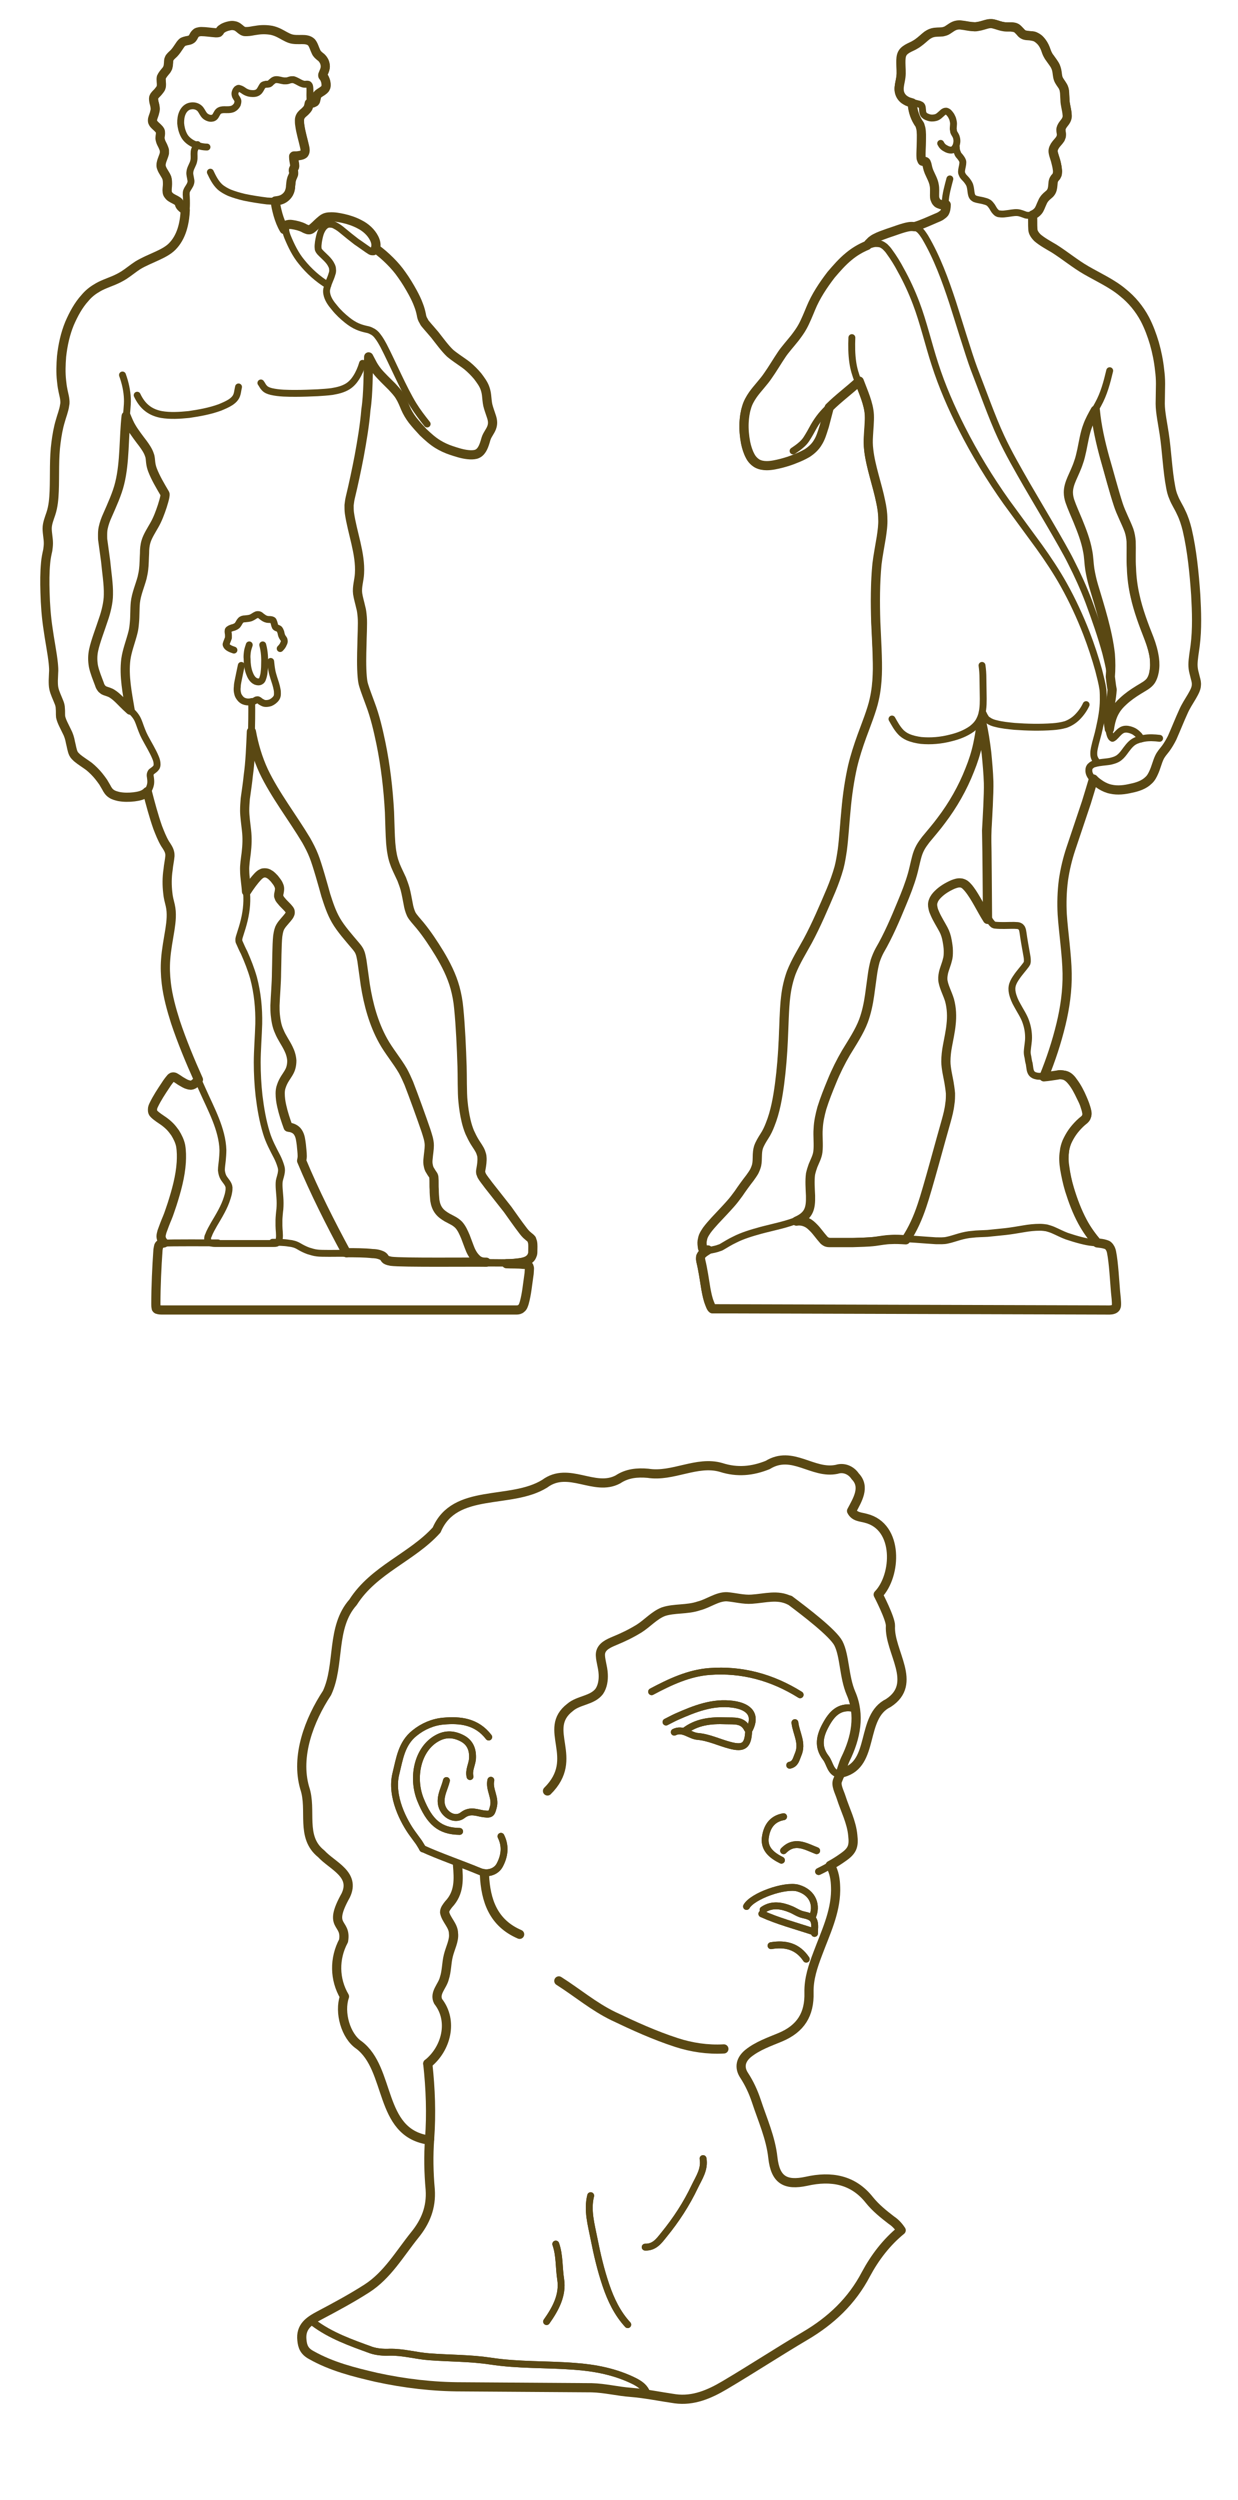 <svg version="1.1" class="body_part" xmlns="http://www.w3.org/2000/svg" xmlns:xlink="http://www.w3.org/1999/xlink" x="0px" y="0px"
    viewBox="0 0 404.3 816.1" style="enable-background:new 0 0 404.3 816.1;" xml:space="preserve">
        <style type="text/css">
            .st0{fill:none;}
            .st1{fill:none;stroke:#5A4813;stroke-width:2.25;stroke-linecap:round;stroke-linejoin:round;stroke-miterlimit:10;}
            .st2{fill:none;stroke:#5A4813;stroke-width:3;stroke-linecap:round;stroke-linejoin:round;stroke-miterlimit:10;}
        </style>
        <g id="Layer_2">
            <polygon name="hair" class="st0" points="140.3,698.2 139.7,673.6 145.8,661.6 142.7,652 148.2,631.4 146.2,622.1 148.6,616.1 
                148.6,608.5 138,604.1 128.8,582 134.7,565 147.4,561.6 159.6,566.6 164.7,585.8 177.8,584.6 183.3,576.2 182.5,560.2 196.8,549.4 
                196.4,538.7 217.5,525.8 234.4,521.2 255.9,521.6 273.2,535.5 279.3,557.5 275.1,578.5 280.2,574.9 286.1,559.2 293.9,550.9 
                286.5,520.5 290.8,506.1 285.9,497.1 277.9,493.2 280.2,483.4 273.1,479.5 252.9,476.4 242.3,482.1 229.8,478.4 205.1,481.3 
                197.7,485.2 182.5,482.2 155.5,489.7 144.7,493.7 141.6,500.2 116.4,521.2 109.7,537.8 107.8,549.4 100.1,566.2 98.4,576.2 
                101.3,600.1 112.8,613.3 110.3,624.7 112.1,633.4 110,644.7 112.9,661.4 118.8,668.9 125.9,683.6 131.2,695.9 	"/>
            <polygon name="ear" class="st0" points="164.7,585.8 159.6,566.6 147.4,561.6 
                134.7,565 128.8,582 133.2,596.3 138,604.1 148.6,608.5 159.6,611.9 164.7,605.4 	"/>
            <polygon name="beard" class="st0" points="177.8,584.6 164.7,585.8 164.7,605.4 159.6,611.9 161.2,625.7 184.2,647.7 218.4,665.9 
                245.7,668.9 263.3,660.4 268.8,633.5 266,631.4 242.3,623.5 207.7,608.5 190.7,587.5 	"/>
            <polygon name="forehead" class="st0" points="196.8,549.4 212.8,546.2 232.3,540.3 261.3,547.2 273.2,556.1 279.3,557.5 273.2,535.5 
                255.9,521.6 234.4,521.2 217.5,525.8 196.4,538.7 	"/>
            <polygon name="mouth" class="st0" points="242.3,623.5 247.8,619.1 259.6,615.3 265.1,619.4 266,631.4 	"/>
            <polygon name="eye" class="st0" points="279.3,557.5 273.2,556.1 266.7,569.3 275.1,578.5 280.2,562.3 	"/>
            <polygon name="eyebrow" class="st0" points="206.5,547.5 212.8,557.5 233.9,550.8 259.6,557.5 273.2,556.1 261.3,547.2 232.3,540.3 
                212.8,546.2 	"/>
            <polygon name="nose" class="st0" points="267.4,610.9 252.9,605.8 250,600.1 255.9,592.1 257.4,576.2 261.2,569.3 259.6,557.5 
                273.2,556.1 266.7,569.3 274.1,579.2 274.1,584.6 278.6,602.1 	"/>
            <polygon name="eye" class="st0" points="212.8,557.5 218.4,570.2 257.4,576.2 
                261.2,569.3 259.6,557.5 233.9,550.8 	"/>
            <polygon name="cheek" class="st0" points="190.7,587.5 218.4,570.2 257.4,576.2 255.9,592.1 250,600.1 207.7,608.5 	"/>
            <polygon name="moustache" class="st0" points="268.8,633.5 267.8,624.7 265.1,619.4 259.6,615.3 227.9,616.4 223.6,609.2 
                252.9,605.8 267.4,610.9 272.7,620.9 	"/>
            <polygon name="neck" class="st0" points="159.6,611.9 148.6,608.5 148.6,616.1 146.2,622.1 148.2,631.4 142.7,652 145.8,661.6 
                139.7,673.6 140.3,698.2 139.7,721.7 122.2,745.2 101.2,758.2 122.6,767.1 182.8,773.2 200.6,775 214.7,782.1 225.9,783.2 
                272.7,755.5 293.9,727.3 274.9,711.9 255.9,711.4 242.3,671.1 245.7,668.9 218.4,665.9 184.2,647.7 161.2,625.7 	"/>


            <polygon name="hair" class="st0" points="53.7,24 55.5,19.1 61.2,12.1 66,10 
                76.8,9.2 89,9.7 99,13.8 101.9,13.6 105.9,19.5 106.5,26 106.6,28.5 101.8,33.5 101.5,27.9 95.4,25.6 89.7,25.6 86.2,27.5 83,29.7 
                78,28.2 76.4,29.5 77.2,34.5 71.5,35.8 69.2,38.5 64.5,34.8 60.5,35.4 59,40.1 60.4,44.6 64,47.4 61.3,55.8 61.8,59.3 60.2,66.8 
                55.2,63.2 53.1,54.6 54.1,49.8 52.8,42.5 50.3,39 50.9,33.2 50.3,30.3 52.9,28.7 	"/>
            <polygon name="ear" class="st0" points="67.6,48 62.4,46.2 59.6,42.1 
                59.6,36.7 61.3,34.9 63.6,34.9 65.5,35.5 67.6,39.2 	"/>
            <polygon name="head" class="st0" points="64.5,51.2 68.7,56 72.2,61.8 
                87.1,65.5 93.1,65.5 96.2,51.1 99.9,49.3 98.3,41.4 99.2,37 101.2,33.7 100.6,28.8 99.6,27.5 95.8,26.2 90.1,26.2 86,28.1 85.5,30 
                82.1,31.5 77.6,28.9 77.8,31.5 77.8,34.9 76.2,35.4 71.9,35.9 70.4,39 67.6,39.2 67.4,48 64.5,48 	"/>
            <polygon name="hair" class="st0" points="300.4,12.1 313.1,7.5 328.7,8.6 336.5,11.4 342,17 348.6,30.1 347.7,39.9 344.7,47.5 
                345.5,54.3 344.1,59.7 340.7,65.5 337.4,68.6 336.1,69.5 331.9,68.6 325,69.1 322.5,65.1 317.9,64.6 316.6,59.3 314,56.7 
                315.2,52.6 312.4,49.3 313.2,45.7 311.7,38.9 309.7,35.7 307.6,36.3 306.4,37.3 303.2,38.4 301.5,33.5 296.8,32.5 293.4,29.7 
                294.4,17.6 	"/>
            <polygon name="ear" class="st0" points="305,38.9 307.5,47.2 311.5,48.7 312.5,45.2 311.5,42.8 311,38.5 308.9,36.4 	"/>
            <polygon name="head" class="st0" points="301.5,34.7 297.6,34.2 300.3,39.7 301.7,52.8 305.7,66.9 308.1,66.9 310.3,58.3 314.2,57.6 
                314.2,52.2 311.5,48.7 307.6,48.1 305,38.9 303.2,38.4 	"/>
            <polygon name="finger" class="st0" points="122,82.6 108.7,72.5 104.6,76 104.1,81.7 107.4,85.1 108.2,89.3 106,96.8 	"/>
            <polygon name="hand" class="st0" points="138.4,103.2 123.7,110.2 121.3,108 119.3,107.2 115.1,105.6 108.3,99.3 106,96.8 122,82.6 
                124.3,82.2 136.8,99.6 	"/>
            <polygon name="arm" class="st0" points="120.4,120 119.3,107.2 121.3,108 123.7,110.2 138.4,103.2 145.2,111.8 153.5,120 
                158.3,126.4 160.8,137 140.1,142.7 130,128.5 	"/>
            <polygon name="shoulder" class="st0" points="40,122.4 20.8,128.5 20.8,111.9 25.6,97.6 38.3,91.1 44.1,87.2 	"/>
            <polygon name="arm" class="st0" points="32.2,223.4 30,214.7 33.9,201.3 
                35.3,192.9 32.7,172.9 39.9,153.1 41.5,132 40,122.4 20.8,128.5 18.7,142 17.4,165 15.5,172.9 15.5,181.3 14.7,197.2 17.4,222.1 
                19.5,230.2 	"/>
            <polygon name="elbow" class="st0" points="140.1,142.7 160.8,137 157,147.3 151.4,148.4 	"/>
            <polygon name="hand" class="st0" points="51.2,248.8 42.4,231.8 32.2,223.4 
                19.5,230.2 24.3,246.4 32.3,253.4 	"/>
            <polygon name="finger" class="st0" points="32.3,253.4 51.2,248.8 49.2,252.4 
                48.1,258.4 37.5,259.7 	"/>
            <polygon name="neck" class="st0" points="44.1,87.2 100.4,87.9 93.7,77.2 90.1,66.8 72.2,61.8 68.7,56 64.5,51.2 61.7,56.7 
                62.2,59.6 61,63.7 60.6,70.6 57.6,79.8 	"/>
            <polygon name="belly" class="st0" points="43.3,206.5 74.6,208.1 74.8,205.3 79.2,202 84.4,200.4 89.5,202.6 91.7,205.5 93.1,210.5 
                119.3,211.4 116.3,179.3 114.3,164.2 119.8,133.6 46.5,144.5 53.8,161.1 51.5,168.9 46.3,179.3 46.1,190.7 	"/>
            <polygon name="chest" class="st0" points="44.1,87.2 40,122.4 41.5,132 41.5,137.5 46.5,144.5 119.8,133.6 120.4,120 119.3,107.2 
                115.1,105.6 106,96.8 106,92.6 100.4,87.9 	"/>
            <polygon name="dick" class="st0" points="74,210.6 77.5,213.5 77.5,227.7 89.1,229.6 90.5,224.9 89,215.7 93.1,210.5 91.7,205.5 
                89.5,202.6 84.4,200.4 79.2,202 74.8,205.3 	"/>
            <polygon name="leg" class="st0" points="43.3,206.5 41.5,217.9 42.4,231.8 51.2,248.8 49.2,252.4 48.1,258.4 55.4,278.4 55.4,304.1 
                54.9,324.5 69.5,362.6 72.5,372.1 73,384.1 91.8,383.3 89.9,375.4 84.4,361.7 84.7,337.1 83.9,323.9 77.6,306.4 79.9,295.3 
                80.1,267.4 81.6,229 77.5,227.7 77.5,213.5 74,210.6 74.6,208.1 	"/>
            <polygon name="leg" class="st0" points="93.1,210.5 119.3,211.4 118.4,220.8 
                125.5,241.8 128.1,272.5 128.8,280.6 132.1,287.4 135.6,299.8 146.6,316.5 150.3,333 152.1,364.8 158.9,377.5 139.2,381.6 
                140.8,369.4 133.5,353.6 126,341.2 120.6,328.5 117,309.1 111.5,303.1 102.5,279.4 90.9,260.3 82,241.2 81.6,229 89.1,229.6 
                90.5,224.9 89,215.7 	"/>
            <polygon name="foot" class="st0" points="91.8,383.3 73,384.1 74.8,387.3 73,393.8 68,404.8 90.9,405.1 	"/>
            <polygon name="foot" class="st0" points="158.9,377.5 157.2,383.6 173.6,404.4 
                173.9,409.6 168.9,412.2 156.8,412 149.9,400.2 142.7,394.2 139.2,381.6 	"/>
            <polygon name="arm" class="st0" points="269.7,92 277.3,110.2 280.3,124.7 
                270.5,133.3 266,145.8 259.5,150 243.5,133.3 252.5,119.3 263,104.5 	"/>
            <polygon name="shoulder" class="st0" points="285.5,77.9 269.7,92 277.3,110.2 
                280.3,124.7 302.8,110.2 294.2,88 	"/>
            <polygon name="elbow" class="st0" points="243.5,133.3 259.5,150 247.8,151.9 
                243.5,145.8 	"/>
            <polygon name="neck" class="st0" points="314.2,57.6 310.3,58.3 308.1,66.9 
                306.8,70.5 298.3,73 303.1,79.6 342,79.6 337.4,76.4 336.1,69.5 325,69.1 322.5,65.1 317.9,64.6 316.6,59.3 	"/>
            <polygon name="back" class="st0" points="303.1,79.6 311.7,101.3 323.3,134.7 
                337.4,162.1 352.5,189.5 360.3,210.5 355.8,185.3 353.8,174.9 349.7,159.9 355.2,136.2 361.1,126 342,79.6 	"/>
            <polygon name="back" class="st0" points="302.8,110.2 280.3,124.7 283.2,133.3 283.4,147.4 288,169.6 286.2,186 285.8,205.5 
                353.9,204.6 347.4,190.9 328.9,164.2 314.2,142.6 305.9,119.5 	"/>
            <polygon name="shoulder" class="st0" points="342,79.6 368.9,97.2 377.1,111.9 
                379.1,122.9 361.1,126 	"/>
            <polygon name="arm" class="st0" points="376.8,217.6 372.7,203.7 369.3,185.5 
                368.6,173.1 358,136.8 355.2,136.2 361.1,126 379.1,122.9 381.8,154.8 388.4,175.4 390.9,205.5 389.6,219 	"/>
            <polygon name="hand" class="st0" points="376.8,217.6 389.6,219 389.6,223.2 
                382.8,240.9 372.7,241.2 367.7,238 363.1,241 361.5,235.3 367.2,227.3 375,223.2 	"/>
            <polygon name="booty" class="st0" points="285.8,205.5 353.9,204.6 359.3,220.9 353.9,231.4 350.1,235.5 332.1,237.3 320.9,235.5 
                308.5,241.8 296.6,240.7 293,237.5 285.3,225.7 	"/>
            <polygon name="leg" class="st0" points="359.3,220.9 360.3,229.4 359.3,241.2 357.1,249 355.6,251.3 356,257.9 347.5,286.4 
                348.5,316.2 345.7,337.6 341,351.5 337,351.1 335.2,343 335.2,334.4 330.4,321.5 335.8,314 333,302.7 325.6,302.3 322.5,300.1 
                322.3,241.2 320.9,235.5 332.1,237.3 350.1,235.5 353.9,231.4 	"/>
            <polygon name="leg" class="st0" points="285.3,225.7 296.6,240.7 
                308.5,241.8 320.9,235.5 317.1,252.3 301.1,276.2 295,294.6 285.3,317.7 280.8,336 268.4,362.3 265.4,381 246.5,381.6 248,373.3 
                252.7,363 256.2,320.5 274.1,281.9 279.3,247.5 	"/>
            <polygon name="foot" class="st0" points="246.5,381.6 265.4,381 263.3,396.5 
                230.9,408.4 228.9,405.5 	"/>
        </g>
        <g id="Layer_1">
            <path class="st2" d="M140.3,698.2c-0.4,5.4-0.3,11,0.2,16.5c0.4,5.8-1.5,10.5-5.1,14.9c-4.9,6.1-8.9,13.1-15.6,17.4
            c-5,3.2-10.2,6-15.5,8.8c-3.4,1.8-6.2,3.7-5.7,8.1c0.2,2.1,0.8,3.6,3,4.8c6.7,3.8,14,5.6,21.3,7.3c9.2,2,18.5,3.1,27.9,3.1
            c14.1,0.1,28.3,0.2,42.4,0.3c4.3,0.1,8.6,1.2,12.8,1.5c4.9,0.4,9.6,1.4,14.5,2.1c5.9,0.8,11.2-1.5,16.1-4.4
            c8.8-5.2,17.5-10.9,26.3-16.1c8.5-5,15.3-11.4,19.9-20.2c2.9-5.4,6.7-10.4,11.5-14.3c-1-1.5-2-2.5-3.2-3.3c-2.6-2-5.1-4-7.2-6.6
            c-5.3-6.7-12.5-7.9-20.5-6.1c-7,1.5-10.2-0.5-11-7.7c-0.7-6.5-3.4-12.4-5.4-18.5c-1-3-2.3-5.8-4-8.4c-1.7-2.6-1.1-5.1,1.3-7.1
            c3.1-2.5,6.9-3.8,10.5-5.3c6.7-2.8,9.6-7.5,9.4-14.6c-0.1-4.5,1.3-8.6,2.9-12.8c2.5-6.7,5.7-13.2,5.8-20.5c0-2.6-0.2-5.1-1.3-7.4"
            />
            <path class="st2" d="M139.7,673.6c0.9,8.2,1.2,16.3,0.6,24.6"/>
            <path class="st1" d="M102.3,758.1c5.7,4.3,12.3,6.6,18.9,9c1.8,0.6,4,0.8,6,0.7c4.5-0.1,8.7,1.2,13.1,1.5
                c6.6,0.5,13.3,0.4,19.9,1.4c9.1,1.4,18.2,1,27.3,1.7c7,0.5,13.6,1.8,19.8,4.9c1.5,0.8,2.9,1.7,3.7,3.3"/>
            <path class="st1" d="M159.6,567c-3.9-5.1-9.3-5.7-14.8-5.2c-3.4,0.3-6.7,1.7-9.4,3.9c-4.3,3.4-4.9,8.4-6.1,13.2
                c-1.9,7.5,2.7,15.9,5.4,19.6s1.7,2.2,3.4,5"/>
            <path class="st2" d="M182.5,646.6c6,3.8,11.4,8.4,17.8,11.5c6.7,3.2,13.5,6.3,20.6,8.6c4.9,1.6,10.2,2.4,15.5,2.1"/>
            <path class="st2" d="M139.7,698.5c-16.1-2.6-12-23.1-22.5-31c-4.3-2.9-6.5-10.6-4.7-15.8c-3.3-5.6-3.4-12.4-0.3-18.2
                c1.1-6.5-5.4-3.9,0.7-14.8c3.3-6.9-4.3-9.6-8-13.6c-6.9-5.5-2.9-14.2-5.4-21.5c-3-10.4,1.5-22.2,7.3-31c4.3-9.2,1.2-21.4,8.5-29.6
                c6.8-10.7,19.3-14.7,27.3-23.6c5.9-13.9,24.2-8.2,35.3-15.1c7.8-5.8,16.2,2.7,23.9-1.4c3-2,6.3-2.3,9.8-2c8.1,1.3,16-4.2,23.9-1.9
                c5.3,1.7,10.2,1.2,15.2-0.8c8.1-5,14.7,3.1,22.6,1.4c2.2-0.7,4.6,0.2,6,2.3c3.4,3.5,0.7,7.7-1.2,11.3c1,2,3,1.9,4.7,2.4
                c10.8,2.7,10,18.7,4,24.9c0,0,4.1,7.9,4,10.2c-0.5,8.4,9.2,18.8-0.7,25.2c-9.2,4.5-4.3,19.9-14.8,22.7"/>
            <path class="st1" d="M261.3,553.2c-9.1-5.7-19-8.4-29.6-7.6c-6.7,0.5-12.9,3.4-18.9,6.6"/>
            <path class="st1" d="M192.9,716.7c-1.2,4.8,0.2,9.5,1.1,14.1c1,5.1,2.2,10.2,3.9,15.2c1.6,4.7,3.7,9.1,7.1,12.8"/>
            <path class="st1" d="M153.5,579.9c-0.5-2,0.6-3.8,0.8-5.7c0.2-3-0.7-5.3-3.2-6.7c-2.6-1.4-5.4-1.8-8.4-0.1
                c-6.3,3.5-8.3,12.7-5.4,20c3,7.4,6.3,10.3,12.8,10.4"/>
            <path class="st1" d="M145.8,581.2c-0.6,2.5-2,4.7-1.7,7.4c0.4,3.5,4.3,6,7,3.9c2.6-2,4.9-0.6,7.2-0.4c2.2,0.3,2.3-0.4,2.8-2.2
                c0.9-3.1-1.5-5.8-0.8-8.8"/>
            <path class="st1" d="M244.8,564.4c2.2-4.4,0.2-7.3-5.4-8.1c-6.7-0.9-12.6,1.5-18.5,4.1c-1.1,0.5-2.2,1.1-3.4,1.7"/>
            <path class="st1" d="M229.6,704.6c0.6,3.5-1.3,6.2-2.7,9.1c-2.7,5.7-6.1,10.9-10.1,15.8c-1.6,2-3.1,4.1-6.1,4"/>
            <path class="st1" d="M265.3,625.7c1.6-3.5,0.4-7.9-4.7-9.4c-4.3-1.2-14.9,2.6-16.8,6"/>
            <path class="st1" d="M278.5,557.6c-4.5-0.8-6.9,1.9-8.8,5.4c-2,3.6-2.8,7.2,0,10.8c1.4,1.8,1.4,4.8,4.4,5.4"/>
            <path class="st1" d="M181.5,732.5c1.3,3.7,1,7.7,1.6,11.5c0.8,5.2-1.7,9.7-4.6,13.8"/>
            <path class="st1" d="M220.2,565.4c2.9-1.4,5.1,1.2,7.7,1.4c3.6,0.3,7,2,10.5,2.9c4.5,1.2,5.9,0.1,6.1-4.7"/>
            <path class="st2" d="M158.2,611.9c0.4,8.5,2.9,15.8,11.5,19.5"/>
            <path class="st1" d="M244.1,564.4c-1.5-3.1-4.3-2.6-7.1-2.7c-4.9-0.2-9.5,0.3-13.5,3.4"/>
            <path class="st1" d="M255.9,593c-4,0.7-5.6,3.6-6,7.1c-0.3,3.6,2.3,5.6,5.3,7.1"/>
            <path class="st1" d="M248.8,624.7c5.3,2.4,11,3.9,16.5,5.7c0.4,0.1,0.7,0.2,0.7,0.7"/>
            <path class="st1" d="M266,630.4c0.3-3.8-0.3-4.7-3.7-5.4c-1.5-0.3-2.8-1.3-4.1-1.8c-2.9-1.2-6.1-1.8-9,0.2"/>
            <path class="st2" d="M139.7,673.6c6-4.8,8.4-13.9,3.4-20.3c-1.4-2.7,1.4-5,2-7.5c0.8-2.4,0.7-5,1.3-7.4c0.6-2.5,2-5,1.7-7.3
                c0-2.6-2.5-4.5-2.9-6.9c0-1,0.7-1.8,1.3-2.6c3.6-3.8,3.3-8.2,2.9-13"/>
            <path class="st1" d="M259.6,562.3c0.4,3.5,2.7,6.7,1,10.5c-0.6,1.4-0.8,3-2.7,3.4"/>
            <path class="st1" d="M163.6,599.4c1.6,3.2,1.2,6.4-0.4,9.4c-1.1,2.1-3.9,3.2-6.7,2c-5.5-2.3-13.1-4.9-18.5-7.4"/>
            <path class="st1" d="M263.3,639.5c-2.8-4.2-6.8-5.2-11.5-4.4"/>
            <path class="st1" d="M266.7,604.1c-3.6-1.4-7.2-3.7-10.8,0"/>
            <path class="st1" d="M271.2,608.9c-1.2,0.7-2.5,1.4-3.8,2"/>
            <path class="st2" d="M274.2,579.5c-0.2,0.5-0.4,1-0.6,1.5c-0.8,1.6,0.5,3.8,1.1,5.7c1.3,4.1,3.4,8,3.8,12.4c0.4,3.5-0.1,5-3.1,7.1
                c-1.4,1-2.8,1.9-4.3,2.7"/>
            <path class="st2" d="M257.9,522.3c5.2,3.9,14.1,10.7,15.9,14.1c2.1,4.1,1.8,10.9,4.1,16.3c3.1,7.1,1.6,14.6-1.8,21.5
                c-0.8,1.7-1.2,3.5-1.9,5.3"/>
            <path class="st2" d="M178.8,584.6c10.9-10.8-2-20.1,7.4-27.3c2.8-2.4,7.2-2.2,9.5-5.2c1.1-1.6,1.4-3.7,1.3-5.6
                c-0.1-2.5-1.1-5-0.9-6.8c0.3-2.3,2.7-3.3,4.6-4.1c2.9-1.2,5.2-2.3,8-4c2.7-1.7,4.9-4.3,7.9-5.5c3.5-1.2,7.8-0.6,11.6-1.9
                c3.2-0.8,6-3.1,9.2-3c2.6,0.2,5.4,1,8.1,0.8c4.5-0.3,8.4-1.6,12.4,0.4"/>
            <path class="st1" d="M139.7,673.6c0.9,8.2,1.2,16.3,0.6,24.6c-0.4,5.4-0.3,11,0.2,16.5c0.4,5.8-1.5,10.5-5.1,14.9
                c-4.9,6.1-8.9,13.1-15.6,17.4c-5,3.2-10.2,6-15.5,8.8c-3.4,1.8-6.2,3.7-5.7,8.1c0.2,2.1,0.8,3.6,3,4.8c6.7,3.8,14,5.6,21.3,7.3
                c9.2,2,18.5,3.1,27.9,3.1c14.1,0.1,28.3,0.2,42.4,0.3c4.3,0.1,8.6,1.2,12.8,1.5c4.9,0.4,9.6,1.4,14.5,2.1
                c5.9,0.8,11.2-1.5,16.1-4.4c8.8-5.2,17.5-10.9,26.3-16.1c8.5-5,15.3-11.4,19.9-20.2c2.9-5.4,6.7-10.4,11.5-14.3
                c-1-1.5-2-2.5-3.2-3.3c-2.6-2-5.1-4-7.2-6.6c-5.3-6.7-12.5-7.9-20.5-6.1c-7,1.5-10.2-0.5-11-7.7c-0.7-6.5-3.4-12.4-5.4-18.5
                c-1-3-2.3-5.8-4-8.4c-1.7-2.6-1.1-5.1,1.3-7.1c3.1-2.5,6.9-3.8,10.5-5.3c6.7-2.8,9.6-7.5,9.4-14.6c-0.1-4.5,1.3-8.6,2.9-12.8
                c2.5-6.7,5.7-13.2,5.8-20.5c0-2.6-0.2-5.1-1.3-7.4"/>
            <path class="st1" d="M102.3,758.1c5.7,4.3,12.3,6.6,18.9,9c1.8,0.6,4,0.8,6,0.7c4.5-0.1,8.7,1.2,13.1,1.5
                c6.6,0.5,13.3,0.4,19.9,1.4c9.1,1.4,18.2,1,27.3,1.7c7,0.5,13.6,1.8,19.8,4.9c1.5,0.8,2.9,1.7,3.7,3.3"/>
            <path class="st1" d="M159.6,567c-3.9-5.1-9.3-5.7-14.8-5.2c-3.4,0.3-6.7,1.7-9.4,3.9c-4.3,3.4-4.9,8.4-6.1,13.2
                c-1.9,7.5,2.7,15.9,5.4,19.6s1.7,2.2,3.4,5"/>
            <path class="st1" d="M182.5,646.6c6,3.8,11.4,8.4,17.8,11.5c6.7,3.2,13.5,6.3,20.6,8.6c4.9,1.6,10.2,2.4,15.5,2.1"/>
            <path class="st1" d="M139.7,698.5c-16.1-2.6-12-23.1-22.5-31c-4.3-2.9-6.5-10.6-4.7-15.8c-3.3-5.6-3.4-12.4-0.3-18.2
                c1.1-6.5-5.4-3.9,0.7-14.8c3.3-6.9-4.3-9.6-8-13.6c-6.9-5.5-2.9-14.2-5.4-21.5c-3-10.4,1.5-22.2,7.3-31c4.3-9.2,1.2-21.4,8.5-29.6
                c6.8-10.7,19.3-14.7,27.3-23.6c5.9-13.9,24.2-8.2,35.3-15.1c7.8-5.8,16.2,2.7,23.9-1.4c3-2,6.3-2.3,9.8-2c8.1,1.3,16-4.2,23.9-1.9
                c5.3,1.7,10.2,1.2,15.2-0.8c8.1-5,14.7,3.1,22.6,1.4c2.2-0.7,4.6,0.2,6,2.3c3.4,3.5,0.7,7.7-1.2,11.3c1,2,3,1.9,4.7,2.4
                c10.8,2.7,10,18.7,4,24.9c0,0,4.1,7.9,4,10.2c-0.5,8.4,9.2,18.8-0.7,25.2c-9.2,4.5-4.3,19.9-14.8,22.7"/>
            <path class="st1" d="M261.3,553.2c-9.1-5.7-19-8.4-29.6-7.6c-6.7,0.5-12.9,3.4-18.9,6.6"/>
            <path class="st1" d="M192.9,716.7c-1.2,4.8,0.2,9.5,1.1,14.1c1,5.1,2.2,10.2,3.9,15.2c1.6,4.7,3.7,9.1,7.1,12.8"/>
            <path class="st1" d="M153.5,579.9c-0.5-2,0.6-3.8,0.8-5.7c0.2-3-0.7-5.3-3.2-6.7c-2.6-1.4-5.4-1.8-8.4-0.1
                c-6.3,3.5-8.3,12.7-5.4,20c3,7.4,6.3,10.3,12.8,10.4"/>
            <path class="st1" d="M145.8,581.2c-0.6,2.5-2,4.7-1.7,7.4c0.4,3.5,4.3,6,7,3.9c2.6-2,4.9-0.6,7.2-0.4c2.2,0.3,2.3-0.4,2.8-2.2
                c0.9-3.1-1.5-5.8-0.8-8.8"/>
            <path class="st1" d="M244.8,564.4c2.2-4.4,0.2-7.3-5.4-8.1c-6.7-0.9-12.6,1.5-18.5,4.1c-1.1,0.5-2.2,1.1-3.4,1.7"/>
            <path class="st1" d="M229.6,704.6c0.6,3.5-1.3,6.2-2.7,9.1c-2.7,5.7-6.1,10.9-10.1,15.8c-1.6,2-3.1,4.1-6.1,4"/>
            <path class="st1" d="M265.3,625.7c1.6-3.5,0.4-7.9-4.7-9.4c-4.3-1.2-14.9,2.6-16.8,6"/>
            <path class="st1" d="M278.5,557.6c-4.5-0.8-6.9,1.9-8.8,5.4c-2,3.6-2.8,7.2,0,10.8c1.4,1.8,1.4,4.8,4.4,5.4"/>
            <path class="st1" d="M181.5,732.5c1.3,3.7,1,7.7,1.6,11.5c0.8,5.2-1.7,9.7-4.6,13.8"/>
            <path class="st1" d="M220.2,565.4c2.9-1.4,5.1,1.2,7.7,1.4c3.6,0.3,7,2,10.5,2.9c4.5,1.2,5.9,0.1,6.1-4.7"/>
            <path class="st1" d="M158.2,611.9c0.4,8.5,2.9,15.8,11.5,19.5"/>
            <path class="st1" d="M244.1,564.4c-1.5-3.1-4.3-2.6-7.1-2.7c-4.9-0.2-9.5,0.3-13.5,3.4"/>
            <path class="st1" d="M255.9,593c-4,0.7-5.6,3.6-6,7.1c-0.3,3.6,2.3,5.6,5.3,7.1"/>
            <path class="st1" d="M248.8,624.7c5.3,2.4,11,3.9,16.5,5.7c0.4,0.1,0.7,0.2,0.7,0.7"/>
            <path class="st1" d="M266,630.4c0.3-3.8-0.3-4.7-3.7-5.4c-1.5-0.3-2.8-1.3-4.1-1.8c-2.9-1.2-6.1-1.8-9,0.2"/>
            <path class="st1" d="M139.7,673.6c6-4.8,8.4-13.9,3.4-20.3c-1.4-2.7,1.4-5,2-7.5c0.8-2.4,0.7-5,1.3-7.4c0.6-2.5,2-5,1.7-7.3
                c0-2.6-2.5-4.5-2.9-6.9c0-1,0.7-1.8,1.3-2.6c3.6-3.8,3.3-8.2,2.9-13"/>
            <path class="st1" d="M259.6,562.3c0.4,3.5,2.7,6.7,1,10.5c-0.6,1.4-0.8,3-2.7,3.4"/>
            <path class="st1" d="M163.6,599.4c1.6,3.2,1.2,6.4-0.4,9.4c-1.1,2.1-3.9,3.2-6.7,2c-5.5-2.3-13.1-4.9-18.5-7.4"/>
            <path class="st1" d="M263.3,639.5c-2.8-4.2-6.8-5.2-11.5-4.4"/>
            <path class="st1" d="M266.7,604.1c-3.6-1.4-7.2-3.7-10.8,0"/>
            <path class="st1" d="M257.9,522.3c5.2,3.9,14.1,10.7,15.9,14.1c2.1,4.1,1.8,10.9,4.1,16.3c3.1,7.1,1.6,14.6-1.8,21.5
                c-1.1,2.2-1.4,4.6-2.5,6.8c-0.8,1.6,0.5,3.8,1.1,5.7c1.3,4.1,3.4,8,3.8,12.4c0.4,3.5-0.1,5-3.1,7.1c-2.6,1.8-5.3,3.3-8.1,4.7"/>
            <path class="st1" d="M178.8,584.6c10.9-10.8-2-20.1,7.4-27.3c2.8-2.4,7.2-2.2,9.5-5.2c1.1-1.6,1.4-3.7,1.3-5.6
                c-0.1-2.5-1.1-5-0.9-6.8c0.3-2.3,2.7-3.3,4.6-4.1c2.9-1.2,5.2-2.3,8-4c2.7-1.7,4.9-4.3,7.9-5.5c3.5-1.2,7.8-0.6,11.6-1.9
                c3.2-0.8,6-3.1,9.2-3c2.6,0.2,5.4,1,8.1,0.8c4.5-0.3,8.4-1.6,12.4,0.4"/>
            <g id="POLYLINE_00000069358783946931057370000006859965440931026841_">
                <path class="st1" d="M82.1,238.8c0.8,4.4,2.1,8.8,4,12.9c3.6,7.6,9.6,15.4,13.9,22.6c0.9,1.6,1.8,3.3,2.5,5.1
                    c1.1,2.7,3.1,9.9,3.9,12.8c0.9,2.8,1.8,5.6,3.3,8.2c1.6,2.8,4.3,5.8,6.4,8.3c0.5,0.6,1.1,1.3,1.4,2.1c0.4,0.9,0.5,1.9,0.7,2.8
                    l1.1,7.9c1,6.3,2.7,12.6,5.8,18.2c1.8,3.3,4.6,6.6,6.5,9.9c0.7,1.3,1.3,2.6,1.9,4c1.6,4.1,4.2,11.3,5.6,15.4
                    c0.5,1.6,1.1,3.2,1.1,4.9c0,1.3-0.3,3-0.4,4.3c-0.1,0.8-0.1,1.6,0.1,2.4c0.1,0.5,0.3,1.1,0.6,1.5c0.3,0.5,0.6,1,0.9,1.4
                    c0.2,0.3,0.3,0.6,0.3,1c0.1,0.9,0,2.9,0.1,3.8c0,1.2,0.1,2.4,0.2,3.5c0.2,1.3,0.6,2.5,1.4,3.5c0.7,0.9,1.6,1.5,2.6,2.1l1.7,0.9
                    c0.8,0.4,1.5,0.9,2.1,1.5c1,1.1,1.6,2.5,2.2,3.9l1.2,3.2c0.5,1.3,1.1,2.7,2.1,3.8c0.4,0.4,0.9,0.8,1.4,1.1c0.6,0.3,1.3,0.3,2,0.3
                    c2.7,0,7.6,0.2,10.2-0.2c0.9-0.1,1.8-0.2,2.7-0.5c0.5-0.2,1-0.4,1.5-0.8c0.4-0.3,0.7-0.8,0.8-1.2c0.2-0.6,0.2-1.2,0.2-1.8
                    c0-1,0-2-0.2-2.9c-0.1-0.2-0.2-0.4-0.3-0.6c-0.3-0.4-0.7-0.7-1.1-1c-0.8-0.6-1.4-1.4-2-2.2c-1.1-1.4-3.7-5.1-4.7-6.5
                    c-1.3-1.7-5-6.3-6.3-8c-0.7-1-1.6-2-2.2-3.1c-0.1-0.3-0.2-0.5-0.3-0.8c-0.1-0.5,0-1,0.1-1.5c0.2-1.1,0.4-2.5,0.3-3.6
                    c0-0.6-0.2-1.1-0.4-1.7c-0.4-1.1-1.4-2.4-2-3.4c-0.6-1-1.1-2-1.6-3.1c-0.5-1.2-0.9-2.5-1.2-3.8c-0.5-2.1-0.8-4.2-1-6.3
                    c-0.3-2.7-0.2-8.6-0.3-11.4c-0.2-6-0.5-13.1-1.1-19.1c-0.2-2.2-0.6-4.4-1.2-6.6c-1.1-4-3-7.7-5.1-11.2c-1.9-3.1-4-6.3-6.3-9.1
                    l-1.7-2c-0.4-0.5-0.9-1.1-1.2-1.7c-0.5-1.1-0.8-2.2-1-3.4c-0.3-1.5-0.6-3.3-1-4.8c-0.3-1.1-0.7-2.1-1.1-3.2l-1.5-3.2
                    c-0.8-1.7-1.4-3.5-1.7-5.4c-0.2-1-0.3-2.2-0.4-3.2c-0.2-2.4-0.3-7.7-0.4-10.1c-0.4-7.5-1.3-15.2-2.8-22.5
                    c-0.9-4.3-1.9-8.7-3.5-12.9c-0.5-1.4-1.7-4.5-2.1-5.9c-0.3-0.9-0.4-1.8-0.5-2.8c-0.3-3.4-0.2-7.2-0.1-10.5c0-2.1,0.3-7,0.1-9.1
                    c-0.1-1.1-0.2-2.2-0.5-3.2c-0.3-1.4-0.8-3-1-4.4c-0.3-2.2,0.5-4.4,0.6-6.6c0.4-6.5-2.4-13.4-3.3-19.8c-0.1-0.8-0.1-1.7-0.1-2.5
                    c0.1-0.8,0.2-1.7,0.4-2.5c1-4.1,2.1-9.3,2.9-13.5c0.9-4.9,1.8-10.2,2.2-15.2c0.5-5.2,0.4-11.9,0.7-17.1"/>
            </g>
            <g id="POLYLINE_00000178187763500183560090000018087517227683553184_">
                <path class="st1" d="M113.2,409.3c-5.2-9.6-10.4-19.9-14.6-30c0.1-0.5,0.2-1,0.2-1.5c0-1.2-0.2-2.6-0.3-3.8
                    c-0.2-1.4-0.3-2.8-1.1-4c-0.7-1.1-2-1.6-3.2-1.7c-0.8-2.2-1.6-4.6-2.1-6.9c-0.3-1.3-0.5-2.7-0.5-4.1c0-0.8,0.1-1.6,0.4-2.4
                    c0.3-0.9,0.7-1.7,1.2-2.5c0.7-1.1,1.6-2.3,1.9-3.5c0.2-0.7,0.3-1.5,0.3-2.3c-0.1-1.4-0.5-2.7-1.1-3.9c-0.9-1.9-2.2-3.6-3-5.6
                    c-0.8-1.7-1.1-3.6-1.3-5.5c-0.1-1-0.1-2-0.1-3c0.1-3,0.5-7.5,0.5-10.6c0.1-2.8,0.1-9.3,0.4-12c0.1-0.7,0.2-1.3,0.4-2
                    c0.4-1.5,1.7-2.7,2.6-3.8c0.4-0.5,0.8-0.9,1-1.5c0.1-0.3,0.1-0.6,0-1c-0.1-0.2-0.2-0.4-0.4-0.6c-0.6-0.8-1.7-1.7-2.3-2.5
                    c-0.3-0.3-0.5-0.6-0.7-0.9c-0.1-0.2-0.2-0.5-0.3-0.8c0-0.3,0-0.6,0.1-0.9c0.1-0.5,0.2-1,0.2-1.5c0-0.4-0.1-0.8-0.3-1.2
                    c-0.3-0.8-0.9-1.4-1.4-2.1c-0.5-0.5-1-1.1-1.6-1.4c-0.4-0.3-0.9-0.5-1.5-0.5c-0.3,0-0.7,0-1,0.2c-0.5,0.2-0.9,0.6-1.3,1
                    c-1.4,1.5-2.6,3.2-3.7,4.9"/>
            </g>
            <g id="POLYLINE_00000158737943953481734630000000833690207065382046_">
                <path class="st1" d="M101.3,33.6c0.4,0,0.8,0,1.2-0.1c0.2-0.1,0.4-0.2,0.6-0.3c0.2-0.2,0.3-0.4,0.3-0.6c0.2-0.6,0.2-1.2,0.5-1.7
                    c0.4-0.5,1-0.8,1.6-1.2c0.4-0.3,0.9-0.6,1.1-1.1c0.2-0.3,0.2-0.7,0.2-1c0-0.5-0.1-1.1-0.3-1.6c-0.1-0.2-0.2-0.5-0.3-0.7
                    c-0.1-0.2-0.3-0.3-0.4-0.5c-0.1-0.1-0.1-0.2-0.1-0.3c0-0.1,0-0.3,0.1-0.4c0.2-0.6,0.6-1.3,0.7-2c0.1-0.7,0-1.4-0.3-2.1
                    c-0.3-0.6-0.7-1.2-1.3-1.6c-0.6-0.5-1.1-0.9-1.4-1.6c-0.5-1-0.8-2.3-1.5-3.1c-0.8-0.8-2-0.9-3-0.9c-1.3,0-2.7,0.1-3.9-0.3
                    c-1.2-0.4-2.4-1.2-3.6-1.8c-0.8-0.4-1.6-0.7-2.5-0.9c-1.7-0.3-3.4-0.3-5.1,0c-0.9,0.1-2,0.4-2.9,0.4c-0.2,0-0.5,0-0.7,0
                    c-0.2,0-0.5-0.1-0.7-0.2c-0.2-0.1-0.4-0.3-0.6-0.4c-0.6-0.5-1.3-1.2-2.2-1.3c-0.8-0.2-1.5,0-2.3,0.2c-0.6,0.2-1.2,0.4-1.7,0.8
                    c-0.2,0.1-0.3,0.2-0.5,0.4c-0.1,0.1-0.2,0.3-0.3,0.5c-0.1,0.1-0.2,0.2-0.3,0.3c-0.3,0.1-0.6,0.1-0.9,0.1c-1.6-0.1-3.3-0.4-4.8-0.4
                    c-0.4,0-0.8,0.1-1.2,0.2c-0.3,0.1-0.5,0.3-0.7,0.5c-0.3,0.3-0.5,0.7-0.7,1.1c-0.2,0.3-0.3,0.5-0.6,0.7c-0.4,0.3-1,0.4-1.6,0.5
                    c-0.4,0.1-0.8,0.2-1.2,0.4c-0.3,0.2-0.5,0.5-0.7,0.7c-0.4,0.6-0.9,1.3-1.3,1.9c-0.3,0.4-0.6,0.8-0.9,1.1c-0.4,0.4-0.9,0.8-1.2,1.2
                    c-0.2,0.2-0.3,0.4-0.4,0.7c-0.2,0.5-0.1,1.1-0.2,1.6c0,0.4-0.1,0.8-0.2,1.2c-0.2,0.4-0.4,0.8-0.7,1.1c-0.5,0.6-1.1,1.3-1.4,2
                    c-0.2,0.9,0.1,1.9,0,2.8c0,0.3-0.1,0.5-0.2,0.8c-0.2,0.4-0.5,0.7-0.8,1.1c-0.3,0.4-0.8,0.8-1.1,1.2c-0.2,0.2-0.3,0.5-0.4,0.7
                    c-0.1,0.5,0,1.1,0.1,1.6c0.2,0.7,0.4,1.5,0.4,2.2c0,0.5-0.2,1-0.3,1.5c-0.2,0.7-0.6,1.5-0.6,2.1c0,0.3,0,0.6,0.2,0.9
                    c0.3,0.6,1,1.1,1.5,1.6c0.3,0.3,0.6,0.6,0.8,1c0.2,0.6,0.1,1.2,0,1.8c0,0.3-0.1,0.7,0,1c0.1,0.4,0.2,0.8,0.4,1.2l0.5,1
                    c0.2,0.5,0.4,0.9,0.5,1.4c0,0.3,0,0.6,0,0.9c-0.2,1-0.8,2.1-1,3.1c-0.1,0.3-0.1,0.7-0.1,1c0,0.3,0.1,0.5,0.2,0.8
                    c0.4,1.1,1.3,2.1,1.7,3.2c0.2,0.7,0.2,1.4,0.2,2.1c0,0.7-0.2,1.6-0.1,2.3c0,0.4,0.1,0.7,0.3,1c0.2,0.3,0.4,0.5,0.6,0.7
                    c0.5,0.4,1.3,0.8,1.9,1.1c0.3,0.2,0.7,0.4,0.9,0.6c0.2,0.2,0.2,0.5,0.3,0.7c0.1,0.4,0.3,0.7,0.6,1c0.4,0.4,0.8,0.7,1.3,1"/>
            </g>
            <g id="POLYLINE_00000136397317949069330400000007516775988049260720_">
                <path class="st1" d="M90.1,65.5c0.2,1.5,0.5,3.1,0.9,4.5c0.5,1.7,1.2,3.3,2,4.8"/>
            </g>
            <g id="POLYLINE_00000098199772933160282120000002506582942413900980_">
                <path class="st1" d="M67.6,48c-1.3,0-2.6-0.3-3.9-0.8c-1.5-0.6-3-1.7-3.7-3.2c-0.6-1.2-0.9-2.5-1-3.8c0-1.2,0.1-2.3,0.6-3.4
                    c0.5-1.1,1.4-2,2.6-2.2c1-0.2,2.1,0,2.9,0.7c0.6,0.5,0.9,1.3,1.4,2c0.2,0.3,0.5,0.6,0.8,0.8c0.6,0.4,1.3,0.6,1.9,0.5
                    c0.3,0,0.7-0.2,0.9-0.4c0.5-0.5,0.7-1.3,1.2-1.8c0.5-0.5,1.3-0.6,1.9-0.6c0.9,0,2,0.1,2.9-0.3c0.6-0.3,1.1-0.8,1.4-1.4
                    c0.1-0.3,0.2-0.7,0.2-1.1c0-0.2-0.1-0.4-0.2-0.6c-0.2-0.4-0.6-0.8-0.7-1.3c-0.1-0.3-0.1-0.7,0-1c0.1-0.3,0.2-0.6,0.4-0.8
                    c0.1-0.2,0.3-0.3,0.5-0.4c0.1-0.1,0.3-0.1,0.5,0c0.5,0.1,1.1,0.5,1.5,0.8c0.6,0.4,1.3,0.7,2.1,0.8c0.9,0.1,1.9,0.1,2.6-0.5
                    c0.5-0.4,0.8-1.1,1.1-1.6c0.2-0.3,0.3-0.6,0.6-0.7c0.2-0.1,0.5-0.1,0.7-0.2c0.3,0,0.7,0,1.1-0.1c0.2-0.1,0.4-0.2,0.5-0.4
                    c0.5-0.4,0.9-0.9,1.6-1c0.9-0.1,1.8,0.3,2.7,0.4c0.3,0,0.5,0,0.8,0c0.4,0,0.8-0.2,1.2-0.3c0.3-0.1,0.7-0.1,1.1-0.1
                    c0.4,0.1,0.8,0.3,1.2,0.5c0.6,0.3,1.2,0.7,1.9,0.9c0.3,0.1,0.5,0.1,0.8,0.1c0.3,0,0.6-0.1,0.9,0c0.1,0,0.2,0.1,0.3,0.2
                    c0.1,0.1,0.2,0.3,0.2,0.4c0.2,0.8,0.1,2.1,0.1,3c0,0.8,0.1,1.9,0,2.7c0,0.4-0.1,0.9-0.3,1.2c-0.2,0.5-0.6,1-1,1.3L99.2,37
                    c-0.3,0.3-0.6,0.6-0.8,1c-0.2,0.3-0.3,0.7-0.3,1.1c0,0.5,0,1.1,0.1,1.6c0.3,2.3,1.1,4.9,1.6,7.2c0.1,0.5,0.2,1,0.1,1.5
                    c0,0.2-0.1,0.4-0.2,0.5c-0.1,0.2-0.2,0.3-0.4,0.4c-0.2,0.1-0.5,0.2-0.8,0.3c-0.5,0.1-1,0.2-1.6,0.2c-0.1,0-0.5,0-0.6,0.1
                    c0,0-0.1,0.1-0.1,0.1c0,0.1,0,0.2,0,0.3c0,0.7,0.2,1.6,0.3,2.3c0,0.3,0.1,0.6,0,0.9c0,0.2-0.2,0.4-0.3,0.6
                    c-0.1,0.1-0.1,0.3-0.1,0.4c0,0.4,0.1,0.8,0.1,1.2c0,0.6-0.4,1.2-0.6,1.8c-0.4,1.2-0.2,2.7-0.6,3.9c-0.4,1.2-1.4,2.2-2.6,2.7
                    c-1.6,0.7-3.5,0.6-5.2,0.5c-2.4-0.3-5-0.7-7.4-1.2c-1.7-0.4-3.4-0.9-4.9-1.5c-1.1-0.5-2.2-1.1-3.1-1.9c-1.4-1.3-2.3-3.1-3.1-4.8"
                    />
            </g>
            <g id="POLYLINE_00000178190015872226563860000010559162539916535190_">
                <path class="st1" d="M120.4,116.5l1,1.9c0.5,1,1.1,1.9,1.8,2.8c1.1,1.4,3.5,3.7,4.8,5c0.9,1,1.9,2,2.6,3.2
                    c0.7,1.1,1.3,2.6,1.8,3.8c0.6,1.4,1.4,2.7,2.3,3.9c1.1,1.4,2.3,2.7,3.5,4c1.5,1.4,3,2.8,4.8,3.9c1.3,0.8,2.8,1.5,4.3,2
                    c1.8,0.6,3.6,1.2,5.5,1.4c0.9,0.1,1.8,0.1,2.6-0.1c1.8-0.5,2.5-2.4,3-4c0.2-0.7,0.4-1.5,0.8-2.2c0.6-1.1,1.4-2.1,1.6-3.4
                    c0.2-1.1-0.1-2.2-0.5-3.3c-0.3-0.9-0.8-2.3-1-3.2c-0.2-0.9-0.3-2.3-0.4-3.2c-0.1-0.9-0.3-1.7-0.6-2.5c-0.5-1.3-1.4-2.5-2.3-3.7
                    c-1-1.2-2.2-2.4-3.4-3.4c-1-0.8-2.4-1.7-3.5-2.5c-0.7-0.5-1.4-1-2.1-1.6c-1.7-1.6-3.5-4.1-5-6c-0.9-1.1-2.1-2.4-3-3.5
                    c-0.3-0.3-0.5-0.7-0.7-1.1c-0.4-0.6-0.6-1.3-0.7-2c-0.2-1-0.5-2.1-0.9-3.1c-0.5-1.4-1.2-2.8-1.9-4.1c-1.1-2-2.3-4-3.6-5.8
                    c-1.1-1.6-2.4-3.1-3.8-4.5c-1.5-1.5-3.1-2.9-4.8-4.1"/>
            </g>
            <g id="POLYLINE_00000005964856454031434500000006528117141378614913_">
                <path class="st1" d="M139.5,138.4c-1.6-2-3.2-4.1-4.5-6.2c-3.2-5.2-6.9-13.9-9.7-19.3c-0.6-1.1-1.2-2.2-2-3.2
                    c-0.5-0.7-1.2-1.3-1.9-1.6c-0.5-0.3-1.1-0.5-1.7-0.6c-0.9-0.2-2-0.5-2.9-0.9c-1.2-0.5-2.4-1.3-3.4-2.1c-1.5-1.2-2.9-2.5-4.1-4
                    c-1.2-1.4-2.3-2.9-2.6-4.7c-0.1-0.6-0.1-1.2,0.1-1.8c0.3-1.5,1.2-3,1.6-4.5c0.2-0.5,0.3-1.1,0.2-1.6c0-0.4-0.1-0.8-0.3-1.2
                    c-0.8-1.8-2.5-3-3.8-4.4c-0.3-0.4-0.6-0.7-0.6-1.2c-0.1-0.7,0-1.4,0.1-2.2c0.2-1.1,0.4-2.3,0.9-3.4c0.3-0.6,0.6-1.2,1.2-1.7
                    c0.5-0.5,1.2-0.7,1.9-0.6c0.6,0,1.1,0.2,1.6,0.5c0.8,0.4,1.6,1,2.3,1.6c1.3,1.1,3.2,2.6,4.5,3.6c0.5,0.3,4.1,2.9,4.5,3.1
                    c0.2,0.1,0.4,0.2,0.6,0.2c0.2,0,0.3,0,0.5,0c0.2-0.1,0.4-0.3,0.5-0.4c0.3-0.4,0.4-0.8,0.5-1.3c0.1-0.6,0-1.3-0.2-1.9
                    c-0.3-0.9-0.8-1.7-1.3-2.4c-2-2.5-5-3.9-8.1-4.7c-1.4-0.4-2.9-0.7-4.4-0.8c-0.6,0-1.3-0.1-1.9,0.1c-1,0.2-1.7,0.9-2.4,1.5
                    c-0.8,0.7-1.8,1.8-2.7,2.4c-0.2,0.1-0.4,0.2-0.6,0.2c-0.2,0-0.5,0-0.7-0.1c-0.3-0.1-0.8-0.3-1.1-0.5c-0.8-0.4-1.6-0.6-2.4-0.8
                    c-0.7-0.2-1.4-0.3-2.1-0.3c-0.5,0-1,0.1-1.4,0.4c-0.3,0.3-0.4,0.7-0.4,1.2c0,0.9,0.3,1.7,0.6,2.5c1.2,2.9,2.6,5.8,4.6,8.2
                    c2.4,3,5.3,5.6,8.6,7.6"/>
            </g>
            <g id="POLYLINE_00000178904030053123166040000000824668508215781289_">
                <path class="st1" d="M81.4,210.5c-0.2,0.7-0.5,1.4-0.6,2.2c-0.1,0.8-0.2,1.6-0.1,2.4c0,1.5,0.2,3.1,0.7,4.5c0.4,1.1,1,2.3,2.1,2.8
                    c0.5,0.2,1.1,0.3,1.6,0c0.4-0.2,0.6-0.6,0.7-1c0.2-0.5,0.3-1,0.4-1.5c0.1-0.9,0.2-1.8,0.2-2.7c0.1-2.3,0-4.5-0.6-6.7"/>
            </g>
            <g id="POLYLINE_00000139290995290232995680000018328810134420531620_">
                <path class="st1" d="M78.8,217.2c-0.2,1-0.9,4.2-1.1,5.3c-0.1,0.5-0.2,1.1-0.2,1.6c-0.1,0.7-0.1,1.5,0.1,2.2
                    c0.1,0.6,0.4,1.1,0.8,1.6c0.3,0.4,0.7,0.7,1.1,0.9c0.7,0.3,1.4,0.4,2.1,0.3c0.6,0,1.2-0.1,1.7-0.4c0.2-0.1,0.4-0.3,0.7-0.3
                    c0.1,0,0.2,0,0.2,0c0.3,0.1,0.7,0.4,0.9,0.6c0.4,0.2,0.8,0.5,1.3,0.6c0.6,0.1,1.3,0,1.9-0.2c0.7-0.3,1.4-0.8,1.9-1.5
                    c0.3-0.4,0.4-0.9,0.4-1.4c0-0.5,0-0.9-0.1-1.4c-0.2-1.2-0.7-2.7-1.1-3.9c-0.2-0.7-0.5-1.6-0.6-2.3c-0.2-1-0.3-2-0.4-3"/>
            </g>
            <g id="POLYLINE_00000024704860685354240620000000810556310956198297_">
                <path class="st1" d="M76.4,212.2c-0.6-0.2-1.2-0.4-1.8-0.8c-0.3-0.2-0.6-0.5-0.7-0.8c-0.1-0.2-0.1-0.3,0-0.5
                    c0.1-0.4,0.3-0.8,0.4-1.1c0.1-0.3,0.2-0.5,0.3-0.8c0-0.3,0-0.6,0-0.9c0-0.5-0.2-1-0.1-1.5c0-0.1,0.1-0.3,0.3-0.4
                    c0.4-0.3,1-0.5,1.5-0.6c0.5-0.2,1-0.4,1.3-0.8c0.4-0.5,0.6-1.1,1-1.5c0.4-0.4,0.9-0.5,1.4-0.5c0.7-0.1,1.5-0.1,2.1-0.4
                    c0.5-0.2,1.1-0.7,1.6-0.9c0.2-0.1,0.4-0.1,0.6-0.1c0.4,0,0.7,0.2,1,0.5c0.4,0.3,0.9,0.7,1.4,0.9c0.3,0.1,0.6,0.2,0.9,0.2
                    c0.4,0,1,0,1.4,0.2c0.2,0.1,0.3,0.3,0.3,0.4c0.2,0.4,0.3,0.9,0.4,1.3c0.1,0.2,0.1,0.3,0.2,0.5c0.3,0.4,0.8,0.4,1.1,0.6
                    c0.4,0.2,0.5,0.7,0.7,1.1c0.1,0.5,0.2,1.1,0.5,1.6c0.2,0.4,0.6,0.7,0.6,1.1c0.1,0.4,0,0.8-0.2,1.1c-0.2,0.6-0.6,1.1-1.1,1.6"/>
            </g>
            <g id="POLYLINE_00000023968033082434419810000013773347090229043861_">
                <path class="st1" d="M77.9,126.3c-0.3,1.2-0.3,2.5-1,3.5c-0.4,0.6-1,1.1-1.6,1.5c-1.1,0.7-2.3,1.2-3.5,1.7
                    c-3.3,1.2-6.7,1.8-10.1,2.3c-3,0.3-6.1,0.5-9,0c-1.6-0.3-3.2-0.9-4.5-1.9c-1.5-1.1-2.6-2.7-3.4-4.4"/>
            </g>
            <g id="POLYLINE_00000075141982666910823050000004674991100453939873_">
                <path class="st1" d="M85.2,125c0.4,0.5,0.6,1.1,1.1,1.6c0.6,0.7,1.5,1,2.3,1.2c2.6,0.6,5.4,0.6,8.1,0.6c2.1,0,4.8-0.1,7-0.2
                    c1.5-0.1,3.3-0.2,4.7-0.4c1.8-0.3,3.6-0.7,5.2-1.7c1.1-0.7,2-1.7,2.7-2.8c0.9-1.4,1.6-3,2.1-4.7"/>
            </g>
            <g id="POLYLINE_00000048484350457698796230000004229777115812678313_">
                <path class="st1" d="M40,122.4c0.9,2.5,1.5,5.1,1.6,7.8c0.1,2.1-0.4,5.6-0.5,7.7c-0.2,2.4-0.4,8-0.6,10.4
                    c-0.2,3.1-0.6,6.3-1.4,9.4c-0.9,3.4-2.7,7.3-4,10.5c-0.5,1.3-1.1,2.7-1.4,4.1c-0.2,0.9-0.2,1.8-0.2,2.7c0,0.5,0.1,1.1,0.1,1.6
                    c0.2,1.7,0.7,5,0.9,6.6c0.3,3.3,1,7.6,0.9,10.9c0,1.4-0.2,2.8-0.5,4.1c-0.3,1.4-0.8,2.9-1.2,4.2c-0.9,2.7-2.5,6.7-3.1,9.4
                    c-0.2,0.9-0.4,1.9-0.4,2.8c0,0.9,0.1,1.9,0.2,2.8c0.4,1.9,1.3,4.1,2,5.9c0.2,0.4,0.4,0.8,0.6,1.2c0.1,0.2,0.3,0.4,0.5,0.5
                    c0.2,0.2,0.4,0.3,0.7,0.4c0.8,0.3,1.7,0.6,2.4,1c1.6,1,3.2,2.7,4.5,4.1c1.1,1,2.5,2.2,3.3,3.4c0.5,0.7,0.8,1.5,1.1,2.3
                    c0.5,1.4,1.1,3.1,1.8,4.4c1.1,2.1,2.6,4.5,3.5,6.7c0.3,0.7,0.5,1.4,0.5,2.2c0,0.4-0.1,0.9-0.4,1.2c-0.3,0.4-0.9,0.8-1.3,1.1
                    c-0.2,0.1-0.3,0.3-0.4,0.5c-0.2,0.4-0.2,0.9-0.1,1.3c0.1,0.7,0.2,1.5,0.1,2.2c-0.2,1.3-0.9,2.7-2.1,3.4c-0.9,0.5-2,0.7-3,0.8
                    c-1.7,0.2-3.4,0.2-5.1,0c-1.1-0.2-2.2-0.5-3-1.3c-0.9-0.8-1.3-2-1.9-3c-0.9-1.5-2.1-2.9-3.4-4.1c-1.4-1.4-3.2-2.6-4.9-3.8
                    c-0.6-0.4-1.2-0.9-1.6-1.5c-0.3-0.5-0.5-1-0.7-1.6c-0.2-0.5-0.4-2-0.5-2.5c-0.3-1.2-0.7-2.5-1.2-3.6c-0.7-1.4-1.7-3.1-2-4.7
                    c-0.2-0.9-0.1-1.8-0.1-2.7c0-0.8-0.2-1.5-0.5-2.2c-0.5-1.4-1.2-2.9-1.6-4.3c-0.2-0.9-0.2-1.8-0.2-2.7l0.1-2.4c0-1.1,0-2.2-0.1-3.2
                    c-0.3-3.1-1.3-8.1-1.7-11.2c-0.6-3.9-0.9-8-1-12c-0.1-3.1-0.1-6.4,0.2-9.6c0.1-1.3,0.4-2.9,0.7-4.1c0.2-0.8,0.3-1.6,0.2-2.3
                    c-0.1-1.6-0.5-3.2-0.4-4.8c0-1.6,0.7-3.3,1.2-4.8c0.3-0.9,0.5-1.8,0.7-2.7c0.3-1.5,0.4-3.2,0.4-4.8c0.1-5-0.1-10.9,0.6-15.9
                    c0.3-2.3,0.7-4.7,1.4-7c0.4-1.5,1.2-3.6,1.4-5.1c0.1-0.8,0.1-1.6-0.1-2.4c-0.1-0.9-0.5-2.3-0.6-3.2c-0.2-0.9-0.3-1.9-0.3-2.9
                    c-0.4-6.2,0.3-12.5,2.6-18.3c1.3-3,2.9-5.9,5.1-8.4c1.1-1.2,2.3-2.3,3.7-3.1c1.5-1,3.8-1.8,5.5-2.5c1.2-0.5,2.4-1.1,3.5-1.8
                    c1.4-0.9,3.1-2.3,4.5-3.2c1-0.6,2-1.2,3.1-1.7l3.6-1.6c2-0.9,3.9-2,5.4-3.6c2.1-2.3,3.1-5.4,3.5-8.4c0.3-2.5,0.4-5,0.2-7.5
                    c0-0.4,0-0.9,0.2-1.3c0.4-0.9,1.1-1.6,1.3-2.5c0.1-0.4,0.1-0.7,0-1.1c-0.1-0.8-0.4-1.6-0.3-2.4c0.1-1.4,1.1-2.5,1.3-3.8
                    c0.2-0.9,0-2,0.1-2.9c0.1-0.9,0.6-1.6,1.1-2.3"/>
            </g>
            <g id="POLYLINE_00000125575622571506150060000014377493812305512124_">
                <path class="st1" d="M71.2,405.7c-1.3,0-16.5-0.1-17.4,0.1c-0.4,0.1-0.9,0.2-1.2,0.4c-0.5,0.4-0.6,1-0.7,1.6
                    c-0.5,5.8-0.8,12.6-0.7,18.5c0,0.3,0,0.6,0.1,0.8c0,0.1,0.1,0.2,0.1,0.2c0.1,0.1,0.2,0.1,0.2,0.1c0.5,0.2,1.2,0.1,1.7,0.2
                    c1,0,114.2,0,115.1,0c0.4,0,0.8,0,1.2-0.2c0.3-0.1,0.5-0.2,0.8-0.4c0.3-0.2,0.5-0.6,0.6-0.9c0.1-0.3,0.2-0.7,0.3-1
                    c0.4-1.4,0.6-3,0.9-4.4c0.2-1.6,0.6-3.5,0.7-5.1c0-0.6,0.1-1.3,0.1-1.9c0-0.2-0.1-0.5-0.2-0.7c-0.2-0.2-0.4-0.3-0.7-0.4
                    c-0.6-0.2-1.2-0.2-1.9-0.2c-2.6-0.2-33.6-0.1-37-0.2c-1.9-0.1-4,0-5.9-0.4c-0.3-0.1-0.7-0.2-1-0.3c-0.1-0.1-0.3-0.2-0.4-0.3
                    c-0.2-0.2-0.3-0.5-0.5-0.7c-0.2-0.2-0.5-0.4-0.9-0.5c-0.4-0.2-0.9-0.3-1.4-0.4c-3.6-0.5-8.1-0.4-11.7-0.5c-1.2,0-6.6,0.1-7.8-0.1
                    c-1-0.1-1.9-0.4-2.9-0.7c-1.1-0.4-2.1-0.9-3.1-1.5c-1-0.6-2.1-0.9-3.2-1c-1.8-0.3-3.6-0.3-5.4-0.3"/>
            </g>
            <g id="POLYLINE_00000038407794490683725540000013505120224104650628_">
                <path class="st1" d="M82.2,229c0.1,7.5-0.2,15.5-0.8,23c-0.3,3.7-1.1,7.8-1.4,11.4c-0.2,2.4,0.3,5.6,0.5,8.1
                    c0.3,2.5,0.2,5-0.1,7.5c-0.2,1.8-0.6,4.3-0.5,6.1c0.1,2.4,0.6,5.2,0.7,7.7c0.1,3.4-0.5,6.7-1.5,10c-0.2,0.7-0.8,2.5-1,3.2
                    c0,0.2-0.1,0.3-0.1,0.5c0,0.2,0,0.4,0,0.6c0,0.2,0.1,0.4,0.2,0.6c0.2,0.5,1.2,2.7,1.5,3.2c1.2,2.7,2.3,5.5,3.1,8.3
                    c1.3,4.9,1.8,10,1.7,15c-0.1,3.8-0.5,8.8-0.5,12.6c0,3.6,0.2,7.3,0.6,10.9c0.5,4.1,1.2,8.2,2.4,12.1c0.8,2.7,2.2,5.3,3.5,7.8
                    c0.5,1,0.9,2,1.2,3c0.2,0.6,0.3,1.3,0.2,1.9c-0.1,1-0.5,2-0.7,3c-0.2,1.6,0.1,3.7,0.2,5.3c0.1,1.3,0.1,2.6,0,3.9
                    c-0.1,0.6-0.3,2.9-0.3,3.5c0,0.6,0,1.3,0,1.9c0,1.3,0.3,3,0.1,4.2c0,0.3-0.1,0.7-0.3,1c-0.1,0.1-0.2,0.2-0.3,0.3
                    c-0.1,0.1-0.2,0.1-0.3,0.2c-0.3,0.1-0.7,0.1-1.1,0.1c-0.7,0-18.1,0-19,0c-0.6,0-1.1-0.1-1.7-0.3c-0.3-0.1-0.5-0.3-0.6-0.6
                    c-0.1-0.2-0.1-0.5-0.1-0.7c0-0.4,0.1-0.8,0.3-1.1c0.4-1.2,1.2-2.5,1.8-3.6c1.6-2.7,3.4-5.6,4.3-8.6c0.2-0.6,0.4-1.3,0.5-2
                    c0.1-0.4,0.1-0.9,0.1-1.4c-0.1-1.2-1.2-2.2-1.8-3.2c-0.4-0.7-0.6-1.5-0.7-2.4c0-1,0.2-2.2,0.3-3.2c0.1-1.1,0.2-2.3,0.2-3.4
                    c-0.2-6.8-3.9-13.4-6.6-19.5c-3-6.6-6-13.8-8.4-20.6c-1.5-4.4-2.9-9-3.4-13.6c-0.5-3.8-0.4-7.7,0.1-11.5c0.5-3.6,1.4-7.6,1.4-11.2
                    c0-0.9-0.1-1.8-0.3-2.7c-0.2-1.1-0.7-2.8-0.8-3.9c-0.3-2.3-0.4-4.6-0.1-6.9c0.2-1.8,0.6-3.8,0.8-5.6c0-0.3,0-0.7,0-1
                    c-0.1-0.3-0.2-0.6-0.3-0.9l0-0.1l0-0.1l0-0.1l0-0.1l-0.1-0.1l-0.1-0.1l-0.1-0.1l-0.1-0.1l-0.1-0.1l-0.1-0.1l-0.2-0.3l-0.6-1
                    c-1-1.6-1.7-3.5-2.4-5.3c-1.3-3.7-2.4-7.9-3.4-11.7"/>
            </g>
            <g id="POLYLINE_00000110431101082474118490000008075613287955708858_">
                <path class="st1" d="M41.2,135.8c0.5,1.2,1.1,2.7,1.8,3.8c0.8,1.4,2.7,3.9,3.7,5.2c0.8,1.1,1.7,2.4,2.1,3.7
                    c0.3,0.7,0.3,1.6,0.4,2.4c0.1,0.9,0.3,1.7,0.6,2.5c1,2.6,2.5,5.1,3.9,7.5c0.1,0.1,0.1,0.2,0.2,0.4c0,0.1,0,0.2,0,0.3
                    c-0.1,1.2-0.6,2.5-0.9,3.6c-0.7,2.1-1.5,4.3-2.6,6.2c-0.9,1.6-2.2,3.6-2.7,5.3c-0.4,1.3-0.5,2.6-0.5,3.9c-0.1,1.5-0.1,3.9-0.3,5.3
                    c-0.1,0.9-0.3,1.8-0.5,2.7c-0.7,2.6-1.9,5.3-2.2,8.1c-0.2,2.1-0.1,4.5-0.3,6.5c-0.1,1.1-0.2,2.2-0.5,3.3c-0.7,2.8-1.9,5.8-2.3,8.7
                    c-0.7,5.5,0.5,11.2,1.4,16.6"/>
            </g>
            <g id="POLYLINE_00000149362474973479596600000001945631687015205250_">
                <path class="st1" d="M53.8,405.8c-0.3-0.3-0.6-0.7-0.8-1.1c-0.2-0.4-0.2-0.8-0.2-1.1c0-0.5,0.1-1,0.3-1.5c0.3-0.9,1.3-3.5,1.7-4.4
                    c0.5-1.4,1.1-3.1,1.6-4.5c1.4-4.5,2.6-9.1,3-13.7c0.1-1.8,0.2-3.6-0.2-5.4c-0.3-1.5-1-2.9-1.8-4.2c-0.5-0.8-1.1-1.5-1.7-2.1
                    c-0.6-0.6-1.3-1.2-2-1.7c-0.8-0.6-2.3-1.5-3.1-2.3c-0.2-0.2-0.4-0.5-0.5-0.7c-0.1-0.3-0.2-0.6-0.1-0.9c0.1-0.5,0.2-0.9,0.4-1.4
                    c1-2.3,2.5-4.4,3.9-6.5c0.5-0.8,1.1-1.6,1.7-2.3c0.1-0.1,0.2-0.2,0.4-0.3c0.2-0.1,0.5-0.1,0.8,0c0.6,0.2,1.4,0.8,1.9,1.2
                    c0.6,0.4,1.3,0.8,2,1.1c0.4,0.2,0.8,0.3,1.2,0.3c0.4,0,0.9-0.1,1.2-0.3c0.6-0.4,1-0.9,1.5-1.5"/>
            </g>
            <g id="POLYLINE_00000134953563924964690380000000245942630773083783_">
                <path class="st1" d="M291.3,234.7c0.8,1.4,1.6,2.9,2.7,4.1c0.7,0.8,1.6,1.4,2.5,1.8c1.4,0.6,2.8,0.9,4.3,1.1
                    c3.2,0.3,6.5,0,9.6-0.8c2.5-0.6,4.9-1.5,7-3c1-0.8,1.9-1.7,2.5-2.9c1.1-2.1,1.2-4.5,1.2-6.9c0-1.5-0.1-5.2-0.1-6.7
                    c0-1.4-0.1-2.8-0.3-4.2"/>
            </g>
            <g id="POLYLINE_00000096035720501611758150000011394204144974215078_">
                <path class="st1" d="M320.8,232.4c0.4,0.6,0.6,1.3,1,1.8c0.2,0.4,0.5,0.7,0.9,0.9c0.8,0.6,1.7,0.9,2.6,1.1c1.9,0.5,4,0.7,6,0.9
                    c4.1,0.3,8.4,0.4,12.5,0.1c1.4-0.1,2.8-0.3,4.2-0.7c1.4-0.5,2.7-1.3,3.8-2.4c1.2-1.2,2.2-2.6,2.9-4.1"/>
            </g>
            <g id="POLYLINE_00000021094220907994387900000017316456908422460567_">
                <path class="st1" d="M278.2,110.2c-0.1,2.7-0.1,5.4,0.3,8.1c0.3,2.1,0.9,4.1,1.7,6.1c1.3,3.5,3.2,7.5,3.4,11.3
                    c0.1,2.1-0.2,4.8-0.3,6.9c-0.1,1.6-0.1,3.2,0.1,4.8c0.7,5.4,2.8,11.2,3.9,16.6c0.4,1.8,0.7,3.8,0.7,5.6c0.1,2-0.2,4.1-0.5,6.1
                    c-0.4,2.5-1.1,6.1-1.4,8.7c-0.6,6.2-0.6,12.7-0.4,18.9c0.2,4.8,0.7,12.6,0.5,17.2c-0.1,2.7-0.4,5.5-1,8.1c-0.7,3.4-2.8,8.6-4,11.9
                    c-1.2,3.3-2.3,6.7-3.1,10.1c-1,4.5-1.7,9.3-2.1,13.9c-0.4,3.9-0.7,9.2-1.2,13.1c-0.3,2-0.6,4-1.1,5.9c-0.7,2.5-1.6,5-2.6,7.4
                    c-2.3,5.4-4.8,11.3-7.6,16.5c-1.8,3.3-4,6.8-5.4,10.4c-0.9,2.5-1.5,5.1-1.8,7.7c-0.5,3.8-0.6,10.4-0.8,14.3
                    c-0.2,4.6-0.6,9.6-1.2,14.2c-0.6,4.5-1.4,9.2-3.1,13.4c-0.5,1.3-1.1,2.6-1.9,3.8c-0.7,1.1-1.5,2.4-1.9,3.6
                    c-0.6,1.9-0.2,3.9-0.6,5.8c-0.2,0.8-0.5,1.5-0.8,2.1c-0.4,0.7-0.9,1.4-1.4,2.1c-1.1,1.4-2.7,3.6-3.7,5.1c-0.8,1.1-1.7,2.3-2.6,3.3
                    c-1.3,1.5-3.8,4.1-5.1,5.5c-1,1.1-2.1,2.3-3,3.6c-0.5,0.8-1,1.7-1.1,2.7c-0.1,0.8-0.1,1.6,0,2.4c0,0.2,0.1,0.4,0.2,0.6
                    c0.1,0.1,0.3,0.2,0.4,0.3c0.3,0.1,0.7,0.1,1,0c0.6-0.1,1.2-0.2,1.7-0.3c0.5-0.1,1.9-0.4,2.3-0.6c0.3-0.1,0.7-0.2,1-0.4
                    c1.2-0.7,2.8-1.7,4.1-2.3c2.7-1.4,5.8-2.3,8.7-3.1c3.7-1,9-2,12.4-3.6c0.9-0.4,1.7-1,2.4-1.7c0.6-0.6,1-1.4,1.2-2.2
                    c0.4-1.4,0.4-2.8,0.4-4.2c-0.1-2.2-0.3-5,0-7.1c0.2-0.9,0.5-1.9,0.8-2.7c0.6-1.5,1.4-2.9,1.6-4.5c0.3-2.4-0.1-5.2,0.1-7.6
                    c0.1-2.3,0.6-4.5,1.2-6.7c0.9-2.9,2.1-5.9,3.3-8.8c1.3-3.2,2.9-6.4,4.6-9.3c2-3.3,4.4-6.9,5.7-10.4c1-2.7,1.6-5.6,2-8.4l0.9-6.6
                    c0.2-1.5,0.5-3,0.9-4.5c0.4-1.2,0.9-2.4,1.5-3.5c2.8-4.8,5.1-10.2,7.2-15.3c1.3-3.1,2.6-6.4,3.5-9.6c0.4-1.4,0.9-3.8,1.3-5.3
                    c0.3-1.2,0.7-2.3,1.3-3.4c0.5-0.9,1.1-1.7,1.7-2.5c1.4-1.7,3.8-4.5,5.1-6.3c3.8-5,7-10.6,9.3-16.5c1.1-2.7,2-5.5,2.6-8.3
                    c0.5-2.3,0.9-4.7,1.1-7"/>
            </g>
            <g id="POLYLINE_00000056389118652500418260000018234227467342077570_">
                <path class="st1" d="M259,147.2l1.3-0.9c1.1-0.8,2.2-1.7,3-2.9c0.8-1.2,1.8-3,2.5-4.3c0.7-1.2,1.5-2.4,2.4-3.5
                    c3.3-4,8.4-7.5,12.1-11.1"/>
            </g>
            <g id="POLYLINE_00000119092415966718951890000011190496616632174245_">
                <path class="st1" d="M362.6,220.9c0.2-2.4,0.2-4.9,0-7.4c-0.8-7.3-3.4-15.4-5.5-22.4c-0.5-1.7-0.9-3.5-1.2-5.3
                    c-0.3-1.9-0.3-4-0.7-5.9c-0.6-3.4-1.9-6.7-3.2-9.9c-0.7-1.7-2-4.6-2.6-6.4c-0.3-0.9-0.5-1.9-0.5-2.9c0-1.5,0.5-3,1.1-4.4
                    c0.9-2.1,2-4.4,2.6-6.6c0.7-2.5,1.2-5.8,1.8-8.3c0.3-1.2,0.7-2.4,1.1-3.5c0.7-1.7,2.2-4.2,3.1-5.9c1.9-3.4,2.9-7.2,3.8-11"/>
            </g>
            <g id="POLYLINE_00000015352102505334460040000012719742081369246125_">
                <path class="st1" d="M361.9,238c0.3-2.1,0.8-4.2,1.9-6c0.7-1.2,1.6-2.2,2.6-3.1c1.5-1.4,3.2-2.6,5-3.7c1.4-0.9,3.2-1.7,4.1-3.1
                    c0.6-0.9,0.9-1.9,1-2.9c0.3-1.5,0.2-3,0.1-4.5c-0.4-3.3-2-6.9-3.1-10c-1.2-3.2-2.3-6.6-3.1-10c-0.7-3-1-6.1-1.2-9.2
                    c-0.1-2.7,0-6-0.1-8.7c0-1.2-0.3-2.5-0.7-3.6c-1-2.7-2.6-5.6-3.5-8.4c-1.5-4.3-3.2-10.8-4.4-15.2c-1.4-5.1-2.5-10.4-3.1-15.6"/>
            </g>
            <g id="POLYLINE_00000058590895855295491100000013192558371347609268_">
                <path class="st1" d="M358.4,249c-0.4-0.6-0.8-1.1-1-1.7c-0.2-0.5-0.2-1-0.2-1.5c0-0.5,0.1-1.1,0.2-1.6c0.4-2,1.2-4.4,1.6-6.4
                    c0.7-3.1,1.3-6.3,1.3-9.4c0-1.1,0-2.2-0.1-3.3c-0.3-2.1-0.9-4.3-1.4-6.3c-1.1-4-2.5-8.2-4-12.1c-2.1-5.4-4.6-10.8-7.4-15.8
                    c-2.4-4.3-5.2-8.5-8-12.4l-10.7-14.6c-5.4-7.6-10.4-15.8-14.6-24.1c-3.4-6.7-6.5-13.8-8.8-21c-2-6.1-3.8-13.8-6.1-19.8
                    c-1.4-3.7-3.1-7.4-5-10.8c-1.1-2.1-2.4-4.2-3.8-6.1c-0.4-0.6-0.9-1.1-1.4-1.6c-0.4-0.3-0.8-0.6-1.3-0.8c-0.6-0.2-1.3-0.2-1.9-0.2
                    c-1,0.1-1.9,0.5-2.9,0.8c-2.2,0.9-4.2,2.2-6.1,3.6c-2.2,1.8-4,3.9-5.8,6c-2.6,3.4-5,7-6.6,10.9c-0.7,1.7-1.8,4.4-2.7,6
                    c-0.7,1.3-1.6,2.5-2.5,3.7c-1.1,1.4-3.4,4-4.3,5.4c-1.3,1.9-3.2,5.1-4.5,6.9c-1.4,2.1-3.4,4.1-4.9,6.2c-0.9,1.3-1.7,2.7-2.1,4.2
                    c-0.5,1.6-0.7,3.2-0.8,4.9c-0.1,2.2,0.1,4.4,0.5,6.5c0.3,1.5,0.8,3.1,1.5,4.4c0.5,1,1.3,1.9,2.3,2.5c0.9,0.5,2,0.7,3.1,0.7
                    c1.6,0,3.3-0.4,4.9-0.8c1.5-0.4,3.1-0.9,4.5-1.5c1.3-0.5,2.6-1.1,3.8-1.8c1.4-0.9,2.7-2.1,3.5-3.5c0.9-1.4,1.4-3.1,1.9-4.7
                    l0.2-0.6l1.6-6.1"/>
            </g>
            <g id="POLYLINE_00000031170307113715010720000008394033310352359076_">
                <path class="st1" d="M372.7,241.2c-0.3-0.5-0.6-1.1-1.1-1.5c-0.4-0.4-0.8-0.7-1.3-1c-0.8-0.4-1.7-0.7-2.6-0.7
                    c-0.6,0-1.2,0.2-1.6,0.5c-0.9,0.6-1.5,1.5-2.3,2.2c-0.1,0.1-0.3,0.2-0.5,0.3l0,0l0,0l0,0l0,0l0,0l0,0l0,0h0h0h0h0h0h0h0l0,0l0,0
                    l0,0l0,0l0,0l0,0l0,0l0,0l0,0l0,0c-0.2-0.1-0.4-0.3-0.5-0.5c-0.4-0.7-0.5-1.6-0.7-2.4c-0.4-1.8-0.6-3.8-0.3-5.6
                    c0.1-0.4,0.1-0.7,0.2-1.1c0.2-0.9,0.4-1.8,0.6-2.7c0.3-1.9,0.5-3.9,0.3-5.8c-0.2-3.3-1-6.6-1.8-9.8c-1.5-5.5-3.5-11.2-5.5-16.6
                    c-1.7-4.5-3.7-8.9-5.9-13.2c-2.5-5.1-11.4-19.9-14.4-25.1c-2.8-4.9-6-10.4-8.4-15.6c-2.9-6.2-6.3-15.8-8.8-22.2
                    c-1.7-4.5-5.5-17.1-7-21.7c-2.4-7.3-5.1-14.7-9-21.3c-0.6-0.9-1.2-1.9-2.1-2.6c-0.6-0.4-1.2-0.7-1.9-0.8c-0.6,0-1.2,0-1.7,0.1
                    c-1.7,0.3-4.8,1.5-6.5,2.1c-1.4,0.5-2.9,1-4.2,1.7c-0.4,0.2-0.8,0.5-1.2,0.8c-0.3,0.3-0.6,0.6-0.9,0.9l-0.5,0.6"/>
            </g>
            <g id="POLYLINE_00000176013804400069284260000008567489773839591328_">
                <path class="st1" d="M307.2,46.8c0.2,0.4,0.4,0.7,0.7,1c0.3,0.3,0.6,0.5,1,0.7c0.5,0.3,1.1,0.5,1.7,0.5c0.3,0,0.6-0.1,0.8-0.3
                    c0.4-0.3,0.6-0.7,0.8-1.1c0.3-0.8,0.4-1.6,0.2-2.5c-0.1-0.6-0.5-1.2-0.8-1.7c-0.1-0.2-0.2-0.4-0.2-0.7c0-0.2-0.1-0.4-0.1-0.6
                    c0-0.6,0.1-1.2,0.1-1.7c0-0.4-0.1-0.9-0.2-1.3c-0.1-0.5-0.4-1-0.6-1.4c-0.2-0.3-0.5-0.7-0.8-1c-0.3-0.2-0.6-0.5-1-0.4
                    c-0.4,0-0.8,0.3-1.1,0.6c-0.7,0.6-1.3,1.3-2.2,1.5c-0.8,0.2-1.6,0.2-2.4-0.1c-0.6-0.2-1.2-0.5-1.5-1c-0.2-0.4-0.3-0.8-0.3-1.2
                    c-0.1-0.6,0-1.4-0.5-1.8c-0.2-0.1-0.4-0.2-0.6-0.3c-0.4-0.1-0.8-0.2-1.2-0.3c-0.8-0.2-1.8-0.2-2.6-0.5c-0.5-0.2-1.1-0.5-1.5-0.9
                    c-0.8-0.7-1.4-1.6-1.6-2.7c-0.1-0.7,0-1.3,0.1-2c0.2-1.1,0.5-2.3,0.6-3.5c0.1-1.6-0.1-3.4,0-5c0.1-0.8,0.2-1.5,0.7-2.2
                    c0.5-0.6,1.1-1,1.8-1.4c0.7-0.4,1.7-0.8,2.4-1.2c0.4-0.3,0.8-0.6,1.2-0.9c1.1-0.9,2.2-2.1,3.5-2.7c1.3-0.6,2.8-0.4,4.2-0.6
                    c1.4-0.2,2.4-1.2,3.6-1.8c0.6-0.3,1.3-0.4,2-0.4c2,0,4,0.8,6,0.4c1.4-0.2,2.8-0.9,4.2-0.9c0.6,0,1.2,0.1,1.8,0.3
                    c0.6,0.2,1.5,0.5,2.2,0.6c0.4,0.1,0.9,0.1,1.3,0.1l1.4,0c0.6,0,1.3,0.1,1.8,0.4c0.5,0.3,0.9,0.8,1.3,1.2c0.3,0.3,0.6,0.7,1,0.9
                    c0.7,0.3,1.5,0.3,2.3,0.4c0.6,0,1.2,0.1,1.7,0.4c0.6,0.3,1.2,0.7,1.6,1.2c0.7,0.8,1.2,1.7,1.6,2.6c0.2,0.6,0.6,1.5,0.8,2
                    c0.2,0.4,0.4,0.8,0.7,1.1l1,1.4c0.3,0.5,0.7,1,0.9,1.5c0.1,0.4,0.2,0.7,0.3,1.1c0.2,0.9,0.2,1.9,0.5,2.7c0.4,0.9,1.1,1.7,1.6,2.6
                    c0.2,0.3,0.3,0.6,0.4,0.9c0.2,0.5,0.2,1.1,0.2,1.6l0.1,1.8c0,1.5,0.6,3.2,0.7,4.7c0.1,0.7,0,1.4-0.4,2c-0.3,0.6-0.8,1.1-1.1,1.6
                    c-0.2,0.3-0.3,0.5-0.4,0.8c-0.1,0.4-0.1,0.8-0.1,1.2c0.1,0.5,0.2,1.1,0.1,1.6c0,0.3-0.1,0.6-0.3,0.8c-0.5,0.8-1.2,1.6-1.8,2.3
                    c-0.2,0.3-0.4,0.7-0.5,1.1c-0.2,0.7,0,1.4,0.2,2.1l0.5,1.6c0.3,0.9,0.5,1.9,0.6,2.9c0,0.5,0.1,1,0,1.4c0,0.2-0.1,0.4-0.2,0.6
                    c-0.2,0.3-0.4,0.6-0.6,0.8c-0.2,0.2-0.3,0.4-0.4,0.7c-0.1,0.3-0.2,0.7-0.2,1c-0.1,0.9-0.1,1.8-0.5,2.6c-0.2,0.4-0.6,0.8-0.9,1.1
                    L342,64c-0.3,0.3-0.6,0.5-0.8,0.9c-0.3,0.4-0.5,0.9-0.7,1.3c-0.4,0.9-0.7,2-1.4,2.7c-0.7,0.8-1.7,1.3-2.8,1.4
                    c-0.4,0-0.9,0-1.3-0.1c-0.9-0.3-1.7-0.7-2.7-0.8c-1.3-0.1-2.7,0.3-4,0.4c-0.6,0.1-1.3,0.1-1.9,0c-0.3,0-0.5-0.1-0.7-0.2
                    c-0.2-0.1-0.4-0.3-0.6-0.5c-0.5-0.5-0.8-1.2-1.2-1.8c-0.3-0.4-0.6-0.8-1-1.1c-0.6-0.4-1.2-0.5-1.9-0.7c-0.8-0.2-1.8-0.3-2.6-0.6
                    c-0.2-0.1-0.5-0.3-0.6-0.4c-0.5-0.5-0.6-1.2-0.7-1.9c-0.1-0.8-0.2-1.9-0.6-2.6c-0.2-0.4-0.5-0.8-0.8-1.2c-0.4-0.5-1-1-1.3-1.5
                    c-0.2-0.4-0.4-0.8-0.4-1.2c0-0.8,0.3-1.7,0.4-2.5c0-0.3,0.1-0.7,0-1c-0.2-0.6-0.6-1.1-1-1.6c-0.3-0.3-0.6-0.7-0.7-1.1
                    c-0.3-0.6-0.4-1.2-0.4-1.9"/>
            </g>
            <g id="POLYLINE_00000130604416584938524530000011253470156443525537_">
                <path class="st1" d="M378.7,241c-1.7-0.2-3.4-0.3-5.1,0c-1.1,0.2-2.3,0.5-3.3,1.1c-1.3,0.8-2.3,2.3-3.2,3.5
                    c-0.6,0.8-1.3,1.6-2.2,2.1c-0.7,0.4-1.5,0.6-2.3,0.8c-1.6,0.3-3.5,0.3-5.1,0.8c-0.5,0.1-0.9,0.3-1.3,0.7c-0.4,0.3-0.6,0.8-0.6,1.3
                    c-0.1,1.1,0.5,2.1,1.2,2.8c0.7,0.8,1.5,1.4,2.4,2c0.9,0.6,1.9,1.1,2.9,1.4c1.8,0.6,3.8,0.5,5.7,0.2c1.5-0.2,3.1-0.5,4.5-1.1
                    c1.2-0.5,2.3-1.1,3.2-2.1c1.6-1.9,2-4.5,3-6.7c0.5-1.2,1.5-2.3,2.3-3.4c0.8-1.1,1.5-2.3,2.1-3.5c1.2-2.7,2.5-6,3.7-8.6
                    c0.7-1.6,1.8-3.3,2.7-4.8c0.4-0.7,0.8-1.4,1.1-2.1c0.2-0.5,0.4-1.1,0.4-1.6c0.1-0.8-0.1-1.6-0.3-2.3l-0.5-2
                    c-0.2-0.8-0.3-1.6-0.3-2.5c0-1.7,0.5-4.5,0.7-6.1c0.7-5.5,0.5-11.1,0.2-16.6c-0.5-7.1-1.2-14.4-2.8-21.3c-0.5-2-1.1-3.9-2-5.7
                    c-0.7-1.6-1.8-3.2-2.4-4.8c-0.5-1.1-0.8-2.3-1-3.5c-1-5.1-1.3-12.2-2.1-17.3c-0.4-2.8-1.3-7-1.3-9.8c0-1.7,0.1-4.8,0.1-6.5
                    c0-1.5-0.1-3-0.3-4.5c-0.3-2.9-0.9-5.9-1.7-8.7c-0.8-2.7-1.8-5.4-3.1-7.9c-1.8-3.4-4.3-6.4-7.2-8.7c-3.4-2.9-8.2-5.1-12-7.3
                    c-3.5-2-7-4.9-10.5-7.1c-1.7-1-3.9-2.2-5.4-3.5c-0.5-0.5-0.9-1-1.2-1.6c-0.2-0.4-0.3-0.9-0.3-1.3c-0.1-1.2,0-3.2-0.1-4.5"/>
            </g>
            <g id="POLYLINE_00000080886862295940454090000008491617802901482163_">
                <path class="st1" d="M298.3,74.1c2.3-0.7,5.3-2.1,7.5-3c0.5-0.2,1-0.5,1.5-0.9c0.3-0.2,0.7-0.5,0.9-0.9c0.2-0.3,0.3-0.7,0.4-1.1
                    c0.1-0.7,0.1-1.6,0.1-2.3c0.1-2.5,0.9-5.2,1.5-7.5"/>
            </g>
            <g id="POLYLINE_00000114782551250118815690000015731236990005386149_">
                <path class="st1" d="M308.7,66.8c-0.7,0.1-1.5,0.1-2.2-0.2c-0.7-0.3-1.2-0.9-1.4-1.6c-0.1-0.4-0.1-0.9-0.2-1.3
                    c0-1,0.1-2.2-0.1-3.3c-0.3-1.5-1.2-3-1.7-4.4c-0.2-0.5-0.4-1-0.5-1.6c-0.1-0.4-0.2-1-0.4-1.4c-0.1-0.1-0.1-0.2-0.2-0.3
                    c-0.1-0.1-0.3-0.1-0.4-0.1c-0.2,0-0.5,0-0.7-0.1l0,0l0,0l0,0c-0.1-0.1-0.2-0.2-0.2-0.4c-0.1-0.3-0.1-0.6-0.2-0.8
                    c-0.1-1.6,0.1-3.8,0.1-5.3c0-1.4,0.1-2.9-0.2-4.3c-0.1-0.3-0.2-0.7-0.3-1c-0.2-0.4-0.5-0.8-0.7-1.1c-1.2-1.8-1.7-4-1.8-6.1"/>
            </g>
            <g id="POLYLINE_00000020369942627281183140000013324868556547858348_">
                <path class="st1" d="M320.9,235.5c0.8,3.3,1.3,6.8,1.7,10.1c0.3,3.1,0.6,6.4,0.7,9.5c0.1,3.6-0.4,11.8-0.6,15.5
                    c-0.3,9.2-0.3,20.2-0.1,29.4"/>
            </g>
            <g id="POLYLINE_00000154387699945295370470000008250513641732696987_">
                <path class="st1" d="M341,351.5c2.3-5.6,4.2-11.4,5.6-17.2c1.3-5.4,2.1-11,2-16.6c-0.1-6.1-1.2-13.2-1.6-19.2
                    c-0.2-3.7-0.1-7.5,0.4-11.3c0.5-3.4,1.3-6.8,2.4-10.1l5.1-15.2c0.7-2.2,1.6-5.3,2.3-7.6"/>
            </g>
            <g id="POLYLINE_00000000218101150104602530000000145060458494119094_">
                <path class="st1" d="M360.9,427.6c0.7,0,1.5,0,2.2-0.1c0.2,0,0.5-0.1,0.7-0.2c0.2-0.1,0.4-0.2,0.5-0.3c0.1-0.1,0.2-0.3,0.2-0.5
                    c0.1-0.3,0.1-0.7,0.1-1.1c0-0.5-0.3-3.2-0.3-3.8c-0.1-0.6-0.6-7.9-0.7-8.3c-0.1-1.2-0.3-2.5-0.5-3.7c-0.1-0.6-0.2-1.2-0.4-1.7
                    c-0.2-0.5-0.5-1.1-1-1.4c-0.3-0.2-0.7-0.3-1.1-0.4c-0.9-0.2-2.7-0.4-3.7-0.5c-1.3-0.1-2.6-0.4-3.8-0.7c-1.6-0.4-3.2-0.9-4.7-1.4
                    c-1.4-0.5-3.1-1.4-4.5-2c-0.7-0.3-1.4-0.5-2.1-0.7c-0.7-0.1-1.4-0.2-2.2-0.2c-1.8,0-3.6,0.2-5.3,0.5c-1.8,0.3-4.1,0.7-5.9,0.9
                    c-1.8,0.2-4,0.4-5.9,0.6c-1.4,0.1-3.6,0.1-5,0.3c-1.4,0.1-2.8,0.4-4.2,0.8c-1.1,0.3-2.8,0.9-3.9,1.1c-1.2,0.3-2.5,0.2-3.8,0.2
                    c-3.5-0.2-9.9-0.8-13.4-0.8c-1.9,0-4.1,0.4-6,0.6c-2.4,0.3-4.9,0.3-7.3,0.4c-1.8,0-6,0-7.7,0c-0.4,0-0.9-0.1-1.2-0.3
                    c-0.3-0.2-0.6-0.4-0.8-0.7c-1-1.1-2.1-2.7-3.1-3.7c-0.7-0.7-1.4-1.4-2.3-1.8c-1-0.5-2.2-0.7-3.3-0.5"/>
            </g>
            <g id="POLYLINE_00000062887230333594881260000017132530444368422067_">
                <path class="st1" d="M230.9,408.4c-0.6,0.4-1.3,0.8-1.8,1.3c-0.2,0.1-0.3,0.3-0.4,0.5c-0.1,0.2-0.2,0.3-0.2,0.5
                    c-0.1,0.5,0,0.9,0.1,1.4c0.6,2.4,1.2,6.4,1.6,8.9c0.3,1.6,0.6,3.2,1.2,4.7c0.2,0.5,0.4,1.1,0.7,1.5c0.1,0.1,0.2,0.2,0.3,0.3
                    c0.1,0.1,0.2,0.1,0.4,0.1l128.3,0"/>
            </g>
            <g id="POLYLINE_00000083061570659210812440000017485792541400020635_">
                <path class="st1" d="M296,404.5c3.3-4.8,5.1-10.4,6.8-15.9c1.1-4.2,6.1-21.1,7-25c0.3-1.4,0.6-2.8,0.7-4.2
                    c0.1-0.9,0.1-1.9,0.1-2.9c-0.1-1.2-0.2-2.4-0.5-3.6l-0.6-3.1c-0.2-1.2-0.4-2.4-0.4-3.6c0-1.7,0.2-3.3,0.5-5c0.4-2.2,1-4.9,1.2-7.1
                    c0.2-2.3,0.1-4.7-0.3-7c-0.3-1.7-1.2-3.6-1.8-5.2c-0.3-0.9-0.6-1.8-0.6-2.7c0-1.9,0.9-3.7,1.4-5.5c0.5-1.7,0.5-3.6,0.3-5.3
                    c-0.2-1.6-0.6-3.3-1.3-4.8c-0.9-1.9-2.3-3.9-3.1-5.9c-0.5-1.1-0.8-2.3-0.4-3.5c0.3-1.4,1.4-2.4,2.5-3.3c1.4-1.1,2.9-2,4.6-2.6
                    c0.7-0.2,1.5-0.4,2.3-0.3c0.7,0.2,1.3,0.6,1.8,1.2c0.6,0.6,1.1,1.4,1.6,2.1c1.8,2.8,3.7,6.7,5.6,9.4c0.3,0.4,0.6,0.8,1,1.1
                    c0.2,0.1,0.4,0.2,0.7,0.2c0.9,0.1,2,0.1,2.9,0.1c0.8,0,3.3-0.1,4,0c0.5,0,0.9,0.1,1.3,0.4c0.2,0.2,0.4,0.4,0.5,0.7
                    c0.2,0.4,0.2,0.9,0.3,1.3c0.2,1.6,0.9,5.6,1.2,7.2c0.1,0.5,0.2,1.1,0.2,1.7c0,0.2,0,0.3,0,0.5c0,0.2-0.1,0.3-0.1,0.5
                    c-0.1,0.2-0.2,0.3-0.3,0.5c-0.8,1.1-2.4,2.9-3.1,4c-0.5,0.7-1,1.5-1.3,2.4c-0.3,0.9-0.3,1.9-0.1,2.8c0.3,1.4,0.9,2.8,1.6,4
                    c0.9,1.7,2.2,3.6,2.8,5.4c0.6,1.7,0.9,3.4,0.9,5.2c0,1.4-0.3,2.8-0.4,4.1c-0.1,0.8,0,1.5,0.2,2.3c0,0.2,0.3,1.9,0.4,2l0.2,1.4
                    c0.1,0.8,0.3,1.8,1.1,2.3c0.4,0.3,1,0.4,1.5,0.5c1.3,0.1,2.6,0,3.9-0.2c0.6-0.1,2.7-0.4,3.2-0.5c0.8-0.1,1.6-0.1,2.4,0.2
                    c1,0.4,1.8,1.3,2.4,2.2c1.2,1.6,2.2,3.5,3,5.4c0.6,1.4,1.2,2.9,1.5,4.4c0.1,0.5,0.1,1-0.1,1.5c-0.1,0.4-0.4,0.7-0.7,1
                    c-0.4,0.4-1,0.8-1.4,1.3c-0.8,0.7-1.5,1.5-2.1,2.3c-0.8,1.1-1.6,2.3-2.1,3.5c-0.4,1-0.7,2.1-0.9,3.2c-0.2,1.8-0.2,3.6,0.1,5.3
                    c0.3,2.3,0.8,4.7,1.5,7c1.1,3.7,2.5,7.4,4.3,10.8c1.3,2.5,3,4.8,4.8,6.9"/>
            </g>
            <g id="POLYLINE_00000131343572867995719440000010875873728714759862_">
                <path class="st2" d="M360.9,427.6c0.9,0,1.9,0.1,2.7-0.2c0.3-0.1,0.6-0.3,0.8-0.6c0.1-0.2,0.2-0.5,0.2-0.7c0.1-1-0.2-3.5-0.3-4.5
                    c-0.3-3.5-0.6-9.4-1.3-12.9c-0.1-0.5-0.3-1.1-0.6-1.5c-0.1-0.2-0.3-0.4-0.5-0.6c-0.2-0.2-0.5-0.3-0.8-0.4
                    c-0.9-0.3-1.9-0.4-2.8-0.5c-1.8-2.1-3.5-4.5-4.8-6.9c-1.8-3.3-3.1-6.8-4.2-10.3c-0.7-2.3-1.2-4.7-1.6-7c-0.3-1.9-0.4-3.8-0.1-5.6
                    c0.1-1.1,0.4-2.1,0.8-3.1c0.5-1.1,1.1-2.2,1.8-3.2c0.7-1,1.5-1.9,2.4-2.8c0.5-0.5,1-0.9,1.5-1.3c0.3-0.3,0.6-0.6,0.7-1
                    c0.2-0.5,0.2-1,0.1-1.4c-0.1-0.7-0.3-1.3-0.5-1.9c-0.3-1.1-0.8-2.1-1.3-3.1c-0.9-1.9-1.9-3.9-3.3-5.5c-0.6-0.7-1.3-1.3-2.2-1.6
                    c-0.4-0.1-0.9-0.2-1.3-0.2c-0.3,0-0.6,0-0.9,0.1c-1.3,0.2-3.2,0.5-4.5,0.6c2.3-5.6,4.2-11.4,5.6-17.2c1.3-5.4,2.1-11,2-16.6
                    c-0.1-6.1-1.2-13.2-1.6-19.2c-0.2-3.7-0.1-7.5,0.4-11.3c0.5-3.4,1.3-6.8,2.4-10.1l5.1-15.2c0.7-2.2,1.6-5.3,2.3-7.6
                    c0.7,0.8,1.6,1.4,2.5,2c1,0.6,2.1,1.1,3.2,1.3c2.2,0.5,4.5,0.2,6.6-0.3c2-0.4,4.2-1.1,5.7-2.6c0.8-0.7,1.3-1.7,1.7-2.6
                    c0.7-1.5,1.1-3.3,1.8-4.8c0.5-1.1,1.4-2.1,2.1-3c0.8-1.1,1.5-2.3,2.1-3.5c1.2-2.7,2.5-6,3.7-8.6c0.7-1.6,1.8-3.3,2.7-4.8
                    c0.4-0.7,0.8-1.4,1.1-2.1c0.2-0.5,0.4-1.1,0.4-1.6c0.1-0.8-0.1-1.6-0.3-2.3l-0.5-2c-0.2-0.8-0.3-1.6-0.3-2.5
                    c0-1.7,0.5-4.5,0.7-6.1c0.7-5.5,0.5-11.1,0.2-16.6c-0.5-7.1-1.2-14.4-2.8-21.3c-0.5-2-1.1-3.9-2-5.7c-0.7-1.6-1.8-3.2-2.4-4.8
                    c-0.5-1.1-0.8-2.3-1-3.5c-1-5.1-1.3-12.2-2.1-17.3c-0.4-2.8-1.3-7-1.3-9.8c0-1.7,0.1-4.8,0.1-6.5c0-1.5-0.1-3-0.3-4.5
                    c-0.3-2.9-0.9-5.9-1.7-8.7c-0.8-2.7-1.8-5.4-3.1-7.9c-1.8-3.4-4.3-6.4-7.2-8.7c-3.4-2.9-8.2-5.1-12-7.3c-3.5-2-7-4.9-10.5-7.1
                    c-1.7-1-3.9-2.2-5.4-3.5c-0.5-0.5-0.9-1-1.2-1.6c-0.2-0.4-0.3-0.9-0.3-1.3c-0.1-1.2,0-3.2-0.1-4.5c0.7-0.3,1.3-0.7,1.8-1.3
                    c0.6-0.7,0.9-1.8,1.3-2.6c0.2-0.5,0.4-0.9,0.7-1.3c0.2-0.3,0.5-0.6,0.8-0.9l0.7-0.6c0.4-0.3,0.7-0.7,0.9-1.1
                    c0.4-0.8,0.4-1.7,0.5-2.6c0-0.4,0.1-0.7,0.2-1c0.1-0.3,0.3-0.5,0.4-0.7c0.2-0.2,0.5-0.5,0.6-0.8c0.1-0.2,0.2-0.4,0.2-0.6
                    c0.1-0.5,0.1-1,0-1.5c-0.1-1-0.4-1.9-0.6-2.8l-0.5-1.6c-0.2-0.7-0.4-1.4-0.2-2.1c0.1-0.4,0.3-0.7,0.5-1.1c0.5-0.8,1.3-1.5,1.8-2.3
                    c0.1-0.3,0.2-0.5,0.3-0.8c0.1-0.5,0-1.1-0.1-1.6c0-0.4-0.1-0.8,0.1-1.2c0.1-0.3,0.3-0.6,0.4-0.8c0.4-0.6,0.9-1.1,1.2-1.7
                    c0.3-0.6,0.4-1.2,0.3-1.8c-0.1-1.6-0.7-3.2-0.7-4.8l-0.1-1.8c0-0.5-0.1-1.1-0.2-1.6c-0.1-0.4-0.3-0.7-0.4-1
                    c-0.5-0.8-1.2-1.6-1.5-2.5c-0.3-0.9-0.3-1.9-0.5-2.8c-0.2-0.9-0.6-1.7-1.2-2.5l-1-1.4c-0.3-0.4-0.5-0.7-0.7-1.1
                    c-0.3-0.5-0.6-1.4-0.8-2c-0.4-1-0.9-1.9-1.6-2.6c-0.5-0.5-1-0.9-1.6-1.2c-0.5-0.2-1.1-0.3-1.7-0.4c-0.7-0.1-1.6,0-2.3-0.4
                    c-0.4-0.2-0.7-0.5-1-0.9c-0.4-0.4-0.8-0.9-1.3-1.2c-0.6-0.3-1.2-0.3-1.8-0.4l-1.4,0c-0.5,0-1-0.1-1.5-0.2
                    c-0.9-0.2-1.9-0.6-2.8-0.8c-0.7-0.2-1.5-0.1-2.2,0.1c-0.8,0.2-1.9,0.6-2.7,0.7c-0.5,0.1-1.1,0.2-1.6,0.1c-1.2,0-2.7-0.4-3.8-0.5
                    c-0.5-0.1-1.1-0.1-1.6,0c-1.3,0.2-2.3,1.2-3.4,1.8c-0.4,0.2-0.9,0.3-1.3,0.4c-1.1,0.1-2.2,0-3.3,0.3c-0.7,0.2-1.2,0.5-1.8,0.9
                    c-0.9,0.7-1.8,1.6-2.8,2.3c-0.5,0.4-1.1,0.7-1.6,1c-0.8,0.4-1.8,0.8-2.6,1.4c-0.4,0.3-0.8,0.7-1,1.1c-0.5,0.9-0.5,2-0.5,3.1
                    c0,1.5,0.2,3.2,0,4.7c-0.1,0.9-0.4,2-0.5,2.9c-0.1,0.6-0.1,1.2,0,1.8c0.2,1.2,1,2.3,2.1,2.9c0.6,0.4,1.4,0.6,2.1,0.8
                    c0.1,2.1,0.7,4.3,1.8,6.1c0.2,0.4,0.5,0.7,0.7,1.1c0.1,0.3,0.2,0.7,0.3,1c0.3,1.4,0.2,2.9,0.2,4.3c0,1.6-0.2,3.8-0.1,5.3
                    c0,0.3,0.1,0.6,0.2,0.8c0.1,0.1,0.1,0.3,0.2,0.4l0,0l0,0l0,0c0.2,0.1,0.5,0.1,0.7,0.1c0.1,0,0.3,0,0.4,0.1
                    c0.1,0.1,0.2,0.2,0.2,0.3c0.2,0.4,0.3,0.9,0.4,1.4c0.1,0.5,0.3,1.1,0.5,1.6c0.6,1.4,1.5,2.9,1.7,4.4c0.2,1,0.1,2.2,0.1,3.3
                    c0,0.4,0,0.9,0.2,1.3c0.1,0.3,0.3,0.7,0.5,0.9c0.2,0.3,0.6,0.5,0.9,0.6c0.7,0.3,1.4,0.4,2.2,0.2c0,0.9-0.1,1.9-0.6,2.7
                    c-0.3,0.4-0.8,0.7-1.2,1c-0.5,0.3-1,0.5-1.5,0.7c-2.1,0.9-4.9,2.2-7.1,2.8c-0.6-0.1-1.2-0.1-1.8,0c-1.9,0.3-4.9,1.5-6.8,2.1
                    c-1.4,0.5-2.9,1-4.2,1.7c-0.4,0.2-0.8,0.5-1.2,0.8c-0.3,0.3-0.6,0.6-0.9,0.9l-0.5,0.6c-2.2,0.9-4.2,2.1-6,3.6
                    c-2.2,1.8-4,3.9-5.8,6c-2.6,3.4-5,7-6.6,10.9c-0.7,1.7-1.8,4.4-2.7,6c-0.7,1.3-1.6,2.5-2.5,3.7c-1.1,1.4-3.4,4-4.3,5.4
                    c-1.3,1.9-3.2,5.1-4.5,6.9c-1.4,2.1-3.4,4.1-4.9,6.2c-0.9,1.3-1.7,2.7-2.1,4.2c-0.5,1.6-0.7,3.2-0.8,4.9c-0.1,2.2,0.1,4.4,0.5,6.5
                    c0.3,1.5,0.8,3.1,1.5,4.4c0.5,1,1.3,1.9,2.3,2.5c0.9,0.5,2,0.7,3.1,0.7c1.6,0,3.3-0.4,4.9-0.8c1.5-0.4,3.1-0.9,4.5-1.5
                    c1.3-0.5,2.6-1.1,3.8-1.8c1.4-0.9,2.7-2.1,3.5-3.5c0.9-1.4,1.4-3.1,1.9-4.7l0.2-0.6l1.6-6.1c3-3,6.7-5.7,9.8-8.6
                    c1.3,3.5,3.1,7.3,3.3,11c0.1,2.1-0.2,4.8-0.3,6.9c-0.1,1.5-0.1,3,0.1,4.5c0.6,5.5,2.8,11.4,3.9,16.9c0.4,1.8,0.7,3.8,0.7,5.6
                    c0.1,2-0.2,4.1-0.5,6.1c-0.4,2.5-1.1,6.1-1.4,8.7c-0.6,6.2-0.6,12.7-0.4,18.9c0.2,4.8,0.7,12.6,0.5,17.2c-0.1,2.7-0.4,5.5-1,8.1
                    c-0.7,3.4-2.8,8.6-4,11.9c-1.2,3.3-2.3,6.7-3.1,10.1c-1,4.5-1.7,9.3-2.1,13.9c-0.4,3.9-0.7,9.2-1.2,13.1c-0.3,2-0.6,4-1.1,5.9
                    c-0.7,2.5-1.6,5-2.6,7.4c-2.3,5.4-4.8,11.3-7.6,16.5c-1.8,3.3-4,6.8-5.4,10.4c-0.9,2.5-1.5,5.1-1.8,7.7
                    c-0.5,3.8-0.6,10.4-0.8,14.3c-0.2,4.6-0.6,9.6-1.2,14.2c-0.6,4.5-1.4,9.2-3.1,13.4c-0.5,1.3-1.1,2.6-1.9,3.8
                    c-0.7,1.1-1.5,2.4-1.9,3.6c-0.6,1.9-0.2,3.9-0.6,5.8c-0.2,0.8-0.5,1.5-0.8,2.1c-0.4,0.7-0.9,1.4-1.4,2.1c-1.1,1.4-2.7,3.6-3.7,5.1
                    c-0.8,1.1-1.7,2.3-2.6,3.3c-1.3,1.5-3.8,4.1-5.1,5.5c-0.9,1-1.9,2.1-2.7,3.2c-0.4,0.6-0.8,1.2-1.1,1.9c-0.2,0.5-0.3,1.1-0.4,1.6
                    c-0.1,0.7,0,1.4,0.1,2c0,0.3,0.1,0.5,0.3,0.7c0.1,0.1,0.3,0.2,0.5,0.2c0.3,0,0.7,0,1,0c-0.6,0.4-1.3,0.8-1.8,1.3
                    c-0.2,0.1-0.3,0.3-0.4,0.5c-0.1,0.2-0.2,0.3-0.2,0.5c-0.1,0.5,0,0.9,0.1,1.4c0.6,2.4,1.2,6.4,1.6,8.9c0.3,1.6,0.6,3.2,1.2,4.7
                    c0.2,0.5,0.4,1.1,0.7,1.5c0.1,0.1,0.2,0.2,0.3,0.3c0.1,0.1,0.2,0.1,0.4,0.1L360.9,427.6z"/>
            </g>
            <g id="POLYLINE_00000055706370881309647290000000619526267575692475_">
                <path class="st2" d="M362.6,220.9c0.2-2.4,0.2-4.9,0-7.4c-0.8-7.3-3.4-15.4-5.5-22.4c-0.5-1.7-0.9-3.5-1.2-5.3
                    c-0.3-1.9-0.3-4-0.7-5.9c-0.6-3.4-1.9-6.7-3.2-9.9c-0.7-1.7-2-4.6-2.6-6.4c-0.3-0.9-0.5-1.9-0.5-2.9c0-1.5,0.5-3,1.1-4.4
                    c0.7-1.6,1.7-3.7,2.2-5.3c0.5-1.3,0.8-2.8,1.1-4.1c0.5-2.4,1-5.6,1.9-7.9c0.6-1.7,1.6-3.5,2.5-5.1c0.5,5.3,1.7,10.5,3.1,15.6
                    c1.3,4.4,3,10.9,4.4,15.2c0.9,2.8,2.5,5.7,3.5,8.4c0.4,1.2,0.6,2.4,0.7,3.6c0.1,2.7-0.1,6,0.1,8.7c0.1,3.1,0.5,6.2,1.2,9.2
                    c1,4.6,2.8,9.4,4.6,13.9c0.8,2.1,1.4,4.2,1.7,6.4c0.2,1.5,0.2,3-0.1,4.5c-0.2,1-0.5,1.9-1,2.7c-0.9,1.4-2.7,2.2-4.1,3.1
                    c-1.8,1.1-3.5,2.3-5,3.7c-1,0.9-1.9,1.9-2.6,3.1c-1.1,1.8-1.6,3.9-1.9,6c-0.3-1.6-0.5-3.3-0.4-4.9c0.1-1.2,0.5-2.3,0.7-3.5
                    c0.3-1.5,0.5-3,0.6-4.5C362.9,223.7,362.8,222.3,362.6,220.9z"/>
            </g>
            <g id="POLYLINE_00000092450458209044805690000012601559142173199006_">
                <path class="st2" d="M322.5,300.1c-2-3.1-3.9-7.3-6.2-10.1c-0.4-0.5-0.9-1-1.4-1.4c-0.4-0.2-0.8-0.4-1.2-0.4
                    c-0.9-0.1-1.7,0.2-2.5,0.5c-1.8,0.8-3.5,1.8-4.9,3.2c-0.6,0.6-1.2,1.3-1.5,2.2c-0.3,0.7-0.3,1.5-0.1,2.3c0.1,0.7,0.4,1.3,0.7,2
                    c0.7,1.6,1.9,3.5,2.7,5c0.6,1.1,1,2.4,1.2,3.6c0.2,1.1,0.4,2.3,0.4,3.4c0,1,0,2-0.3,2.9c-0.3,1.4-1,2.9-1.3,4.3
                    c-0.2,1-0.3,1.9-0.1,2.9c0.4,2,1.5,4,2.1,6c0.7,2.6,0.8,5.3,0.5,7.9c-0.2,2.2-0.8,4.9-1.2,7.1c-0.3,1.6-0.5,3.3-0.5,5
                    c0,1.2,0.2,2.4,0.4,3.6l0.6,3.1c0.2,1.2,0.4,2.5,0.5,3.7c0,1.1,0,2.3-0.2,3.4c-0.2,1.9-0.7,3.8-1.2,5.6
                    c-1.6,5.5-6.1,22.4-7.9,27.6c-1.3,3.9-3,7.8-5.3,11.2c-1.6-0.1-3.3-0.2-4.9-0.1c-1.4,0-3.7,0.4-5.1,0.6c-2.4,0.3-4.9,0.3-7.3,0.4
                    c-1.8,0-6,0-7.7,0c-0.4,0-0.9-0.1-1.2-0.3c-0.3-0.2-0.6-0.4-0.8-0.7c-1-1.1-2.1-2.7-3.1-3.7c-0.7-0.7-1.4-1.4-2.3-1.8
                    c-1-0.5-2.2-0.7-3.3-0.5c4.1-1.8,4.7-4.1,4.6-8.3c-0.1-2.2-0.3-5,0-7.1c0.2-0.9,0.5-1.9,0.8-2.7c0.6-1.5,1.4-2.9,1.6-4.5
                    c0.3-2.4-0.1-5.2,0.1-7.6c0.1-2.3,0.6-4.5,1.2-6.7c0.9-2.9,2.1-5.9,3.3-8.8c1.3-3.2,2.9-6.4,4.6-9.3c2-3.3,4.4-6.9,5.7-10.4
                    c1-2.7,1.6-5.6,2-8.4l0.9-6.6c0.2-1.5,0.5-3,0.9-4.5c0.4-1.2,0.9-2.4,1.5-3.5c2.8-4.8,5.1-10.2,7.2-15.3c1.3-3.1,2.6-6.4,3.5-9.6
                    c0.4-1.4,0.9-3.8,1.3-5.3c0.3-1.2,0.7-2.3,1.3-3.4c0.5-0.9,1.1-1.7,1.7-2.5c1.4-1.7,3.8-4.5,5.1-6.3c3.8-5,7-10.6,9.3-16.5
                    c1.1-2.7,2-5.5,2.6-8.3c0.5-2.3,0.9-4.7,1.1-7c0.8,3.3,1.3,6.8,1.7,10.1c0.3,3.1,0.6,6.4,0.7,9.5c0.1,3.6-0.4,11.8-0.6,15.5
                    C322.4,279.9,322.4,290.8,322.5,300.1z"/>
            </g>
            <g id="POLYLINE_00000043414863398903395080000008270074675382577809_">
                <path class="st2" d="M120.4,116.5l1,1.9c0.5,1,1.1,1.9,1.8,2.8c1.1,1.4,3.5,3.7,4.8,5c0.9,1,1.9,2,2.6,3.2
                    c0.7,1.1,1.3,2.6,1.8,3.8c0.6,1.4,1.4,2.7,2.3,3.9c1.1,1.4,2.3,2.7,3.5,4c1.5,1.4,3,2.8,4.8,3.9c1.3,0.8,2.8,1.5,4.3,2
                    c1.8,0.6,3.6,1.2,5.5,1.4c0.9,0.1,1.8,0.1,2.6-0.1c1.8-0.5,2.5-2.4,3-4c0.2-0.7,0.4-1.5,0.8-2.2c0.6-1.1,1.4-2.1,1.6-3.4
                    c0.2-1.1-0.1-2.2-0.5-3.3c-0.3-0.9-0.8-2.3-1-3.2c-0.2-0.9-0.3-2.3-0.4-3.2c-0.1-0.9-0.3-1.7-0.6-2.5c-0.5-1.3-1.4-2.5-2.3-3.7
                    c-1-1.2-2.2-2.4-3.4-3.4c-1-0.8-2.4-1.7-3.5-2.5c-0.7-0.5-1.4-1-2.1-1.6c-1.7-1.6-3.5-4.1-5-6c-0.9-1.1-2.1-2.4-3-3.5
                    c-0.3-0.3-0.5-0.7-0.7-1.1c-0.4-0.6-0.6-1.3-0.7-2c-0.2-1-0.5-2.1-0.9-3.1c-0.5-1.4-1.2-2.8-1.9-4.1c-1.1-2-2.3-4-3.6-5.8
                    c-1.1-1.6-2.4-3.1-3.8-4.5c-1.5-1.5-3.1-2.9-4.8-4.1c0.4-1.1,0.1-2.3-0.4-3.3c-1-2-2.8-3.6-4.8-4.6c-1.7-0.9-3.5-1.5-5.3-1.9
                    c-1.4-0.3-2.9-0.6-4.4-0.5c-0.5,0-1.1,0.1-1.6,0.3c-0.7,0.3-1.2,0.8-1.8,1.3c-0.8,0.7-1.8,1.8-2.7,2.4c-0.2,0.1-0.4,0.2-0.6,0.2
                    c-0.2,0-0.5,0-0.7-0.1c-0.3-0.1-0.8-0.3-1.1-0.5c-1.2-0.6-2.5-0.9-3.8-1.1c-0.6-0.1-1.3-0.1-1.9,0.2c-0.2,0.1-0.4,0.3-0.5,0.5
                    c-0.2,0.3-0.2,0.6-0.2,0.9c-0.9-1.5-1.5-3.1-2-4.8c-0.4-1.5-0.8-3-0.9-4.5c0.8-0.1,1.5-0.2,2.2-0.5c0.9-0.4,1.7-1.1,2.2-2
                    c0.4-0.8,0.6-1.7,0.6-2.5c0.1-0.6,0.1-1.4,0.3-2c0.1-0.5,0.4-1,0.6-1.5c0.1-0.2,0.1-0.3,0.1-0.5c0-0.3,0-0.6-0.1-0.8
                    c0-0.1,0-0.3,0-0.4c0-0.1,0.1-0.2,0.1-0.3c0.1-0.2,0.2-0.4,0.3-0.6c0.1-0.3,0-0.6,0-0.9c-0.1-0.7-0.3-1.6-0.3-2.3
                    c0-0.1,0-0.2,0-0.3c0,0,0.1-0.1,0.1-0.1c0,0,0.1,0,0.1,0c0.1,0,0.4,0,0.5,0c0.5,0,1.1-0.1,1.6-0.2c0.3-0.1,0.5-0.1,0.8-0.3
                    c0.2-0.1,0.3-0.2,0.4-0.4c0.1-0.2,0.2-0.4,0.2-0.5c0.1-0.5,0-1-0.1-1.5c-0.5-2.3-1.3-4.8-1.6-7.2c-0.1-0.5-0.1-1.1-0.1-1.6
                    c0-0.4,0.1-0.8,0.3-1.2c0.2-0.4,0.5-0.7,0.7-0.9l0.8-0.7c0.4-0.4,0.7-0.7,1-1.2c0.2-0.5,0.3-1,0.4-1.5c0.4,0,0.8,0,1.2-0.1
                    c0.2-0.1,0.4-0.2,0.6-0.3c0.2-0.2,0.3-0.4,0.3-0.6c0.2-0.6,0.2-1.2,0.5-1.7c0.4-0.5,1-0.8,1.6-1.2c0.4-0.3,0.9-0.6,1.1-1.1
                    c0.2-0.3,0.2-0.7,0.2-1c0-0.5-0.1-1.1-0.3-1.6c-0.1-0.2-0.2-0.5-0.3-0.7c-0.1-0.2-0.3-0.3-0.4-0.5c-0.1-0.1-0.1-0.2-0.1-0.3
                    c0-0.1,0-0.3,0.1-0.4c0.2-0.6,0.6-1.3,0.7-2c0.1-0.7,0-1.4-0.3-2.1c-0.3-0.6-0.7-1.2-1.3-1.6c-0.6-0.5-1.1-0.9-1.4-1.6
                    c-0.5-1-0.8-2.3-1.5-3.1c-0.8-0.8-2-0.9-3-0.9c-1.3,0-2.7,0.1-3.9-0.3c-1.2-0.4-2.4-1.2-3.6-1.8c-0.8-0.4-1.6-0.7-2.5-0.9
                    c-1.7-0.3-3.4-0.3-5.1,0c-0.9,0.1-2,0.4-2.9,0.4c-0.2,0-0.5,0-0.7,0c-0.2,0-0.5-0.1-0.7-0.2c-0.2-0.1-0.4-0.3-0.6-0.4
                    c-0.6-0.5-1.3-1.2-2.2-1.3c-0.8-0.2-1.5,0-2.3,0.2c-0.6,0.2-1.2,0.4-1.7,0.8c-0.2,0.1-0.3,0.2-0.5,0.4c-0.1,0.1-0.2,0.3-0.3,0.5
                    c-0.1,0.1-0.2,0.2-0.3,0.3c-0.3,0.1-0.6,0.1-0.9,0.1c-1.6-0.1-3.3-0.4-4.8-0.4c-0.4,0-0.8,0.1-1.2,0.2c-0.3,0.1-0.5,0.3-0.7,0.5
                    c-0.3,0.3-0.5,0.7-0.7,1.1c-0.2,0.3-0.3,0.5-0.6,0.7c-0.4,0.3-1,0.4-1.6,0.5c-0.4,0.1-0.8,0.2-1.2,0.4c-0.3,0.2-0.5,0.5-0.7,0.7
                    c-0.4,0.6-0.9,1.3-1.3,1.9c-0.3,0.4-0.6,0.8-0.9,1.1c-0.4,0.4-0.9,0.8-1.2,1.2c-0.2,0.2-0.3,0.4-0.4,0.7c-0.2,0.5-0.1,1.1-0.2,1.6
                    c0,0.4-0.1,0.8-0.2,1.2c-0.2,0.4-0.4,0.8-0.7,1.1c-0.5,0.6-1.1,1.3-1.4,2c-0.2,0.9,0.1,1.9,0,2.8c0,0.3-0.1,0.5-0.2,0.8
                    c-0.2,0.4-0.5,0.7-0.8,1.1c-0.3,0.4-0.8,0.8-1.1,1.2c-0.2,0.2-0.3,0.5-0.4,0.7c-0.1,0.5,0,1.1,0.1,1.6c0.2,0.7,0.4,1.5,0.4,2.2
                    c0,0.5-0.2,1-0.3,1.5c-0.2,0.7-0.6,1.5-0.6,2.1c0,0.3,0,0.6,0.2,0.9c0.3,0.6,1,1.1,1.5,1.6c0.3,0.3,0.6,0.6,0.8,1
                    c0.2,0.6,0.1,1.2,0,1.8c0,0.3-0.1,0.7,0,1c0.1,0.4,0.2,0.8,0.4,1.2l0.5,1c0.2,0.5,0.4,0.9,0.5,1.4c0,0.3,0,0.6,0,0.9
                    c-0.2,1-0.8,2.1-1,3.1c-0.1,0.3-0.1,0.7-0.1,1c0,0.3,0.1,0.5,0.2,0.8c0.4,1.1,1.3,2.1,1.7,3.2c0.2,0.7,0.2,1.4,0.2,2.1
                    c0,0.7-0.2,1.6-0.1,2.3c0,0.4,0.1,0.7,0.3,1c0.2,0.3,0.4,0.5,0.6,0.7c0.5,0.4,1.3,0.8,1.9,1.1c0.3,0.2,0.7,0.4,0.9,0.6
                    c0.2,0.2,0.2,0.5,0.3,0.7c0.1,0.4,0.3,0.7,0.6,1c0.4,0.4,0.8,0.7,1.3,1c-0.2,4.3-1.2,8.8-4.3,11.9c-1.3,1.3-3.1,2.2-4.8,3L48.1,85
                    C47,85.5,46,86,45,86.6c-1.4,0.9-3.1,2.3-4.5,3.2c-1.1,0.7-2.3,1.3-3.5,1.8c-1.7,0.7-4,1.5-5.5,2.5c-1.4,0.8-2.7,1.9-3.7,3.1
                    c-2.2,2.4-3.8,5.4-5.1,8.4c-1.4,3.4-2.2,7.1-2.6,10.8c-0.2,2.6-0.3,5.3,0,7.9c0.1,0.9,0.2,1.9,0.4,2.8c0.1,0.7,0.5,2.2,0.6,2.9
                    c0.1,0.8,0.2,1.5,0,2.3c-0.2,1.6-1,3.6-1.4,5.1c-0.7,2.3-1.1,4.7-1.4,7c-0.7,5-0.4,10.9-0.6,15.9c-0.1,2.5-0.3,5-1.1,7.4
                    c-0.5,1.5-1.2,3.2-1.2,4.8c0,1.6,0.4,3.2,0.4,4.8c0,0.8-0.1,1.6-0.2,2.3c-0.3,1.3-0.6,2.8-0.7,4.1c-0.3,3.1-0.3,6.4-0.2,9.6
                    c0.1,4,0.4,8.1,1,12c0.4,3.1,1.4,8.1,1.7,11.2c0.1,1.1,0.2,2.2,0.1,3.2l-0.1,2.4c0,0.9,0,1.8,0.2,2.7c0.3,1.4,1.1,3,1.6,4.3
                    c0.3,0.7,0.5,1.4,0.5,2.2c0.1,0.9,0,1.8,0.1,2.7c0.3,1.5,1.3,3.2,2,4.7c0.6,1.1,1,2.4,1.2,3.6c0.3,1.1,0.5,2.7,1,3.7
                    c0.3,0.6,0.8,1,1.2,1.4c1.2,1,2.7,1.9,3.9,2.8c1.1,0.9,2.2,2,3.1,3.1c0.5,0.6,1,1.3,1.5,2c0.3,0.5,0.7,1.2,1,1.7
                    c0.4,0.8,0.9,1.6,1.7,2.1c0.7,0.5,1.6,0.7,2.4,0.9c1.6,0.3,3.3,0.3,5,0.1c1.5-0.2,3.2-0.5,4.3-1.7c1,3.9,2.1,8,3.4,11.7
                    c0.7,1.8,1.4,3.6,2.4,5.3c0.6,0.9,1.3,1.9,1.5,2.9c0.1,0.4,0.1,0.7,0.1,1.1c-0.1,1.3-0.5,3.1-0.6,4.4c-0.4,2.6-0.4,5.2-0.1,7.7
                    c0.1,1.3,0.5,2.8,0.8,4c0.6,2.6,0.3,5.3-0.1,7.9c-0.5,3.1-1.2,6.7-1.4,9.8c-0.2,2.5-0.1,5.1,0.2,7.7c0.5,4.3,1.7,8.6,3,12.7
                    c2.1,6.3,4.8,12.8,7.5,18.8c-0.4,0.5-0.9,1.1-1.5,1.5c-0.4,0.2-0.8,0.4-1.2,0.3c-0.4,0-0.8-0.2-1.2-0.3c-0.7-0.3-1.3-0.7-2-1.1
                    c-0.6-0.4-1.3-0.9-1.9-1.2c-0.3-0.1-0.5-0.1-0.8,0c-0.2,0.1-0.3,0.2-0.4,0.3c-0.6,0.7-1.2,1.5-1.7,2.3c-1.4,2.1-2.8,4.2-3.9,6.5
                    c-0.2,0.4-0.4,0.9-0.4,1.4c0,0.3,0,0.6,0.1,0.9c0.1,0.3,0.3,0.5,0.5,0.7c0.7,0.7,2.2,1.7,3.1,2.3c0.7,0.5,1.4,1.1,2,1.7
                    c0.6,0.6,1.2,1.4,1.7,2.1c0.8,1.3,1.5,2.7,1.8,4.2c0.3,1.8,0.3,3.6,0.2,5.4c-0.3,4.7-1.6,9.3-3,13.7c-0.5,1.4-1,3.1-1.6,4.5
                    c-0.4,0.9-1.4,3.5-1.7,4.4c-0.1,0.5-0.3,1-0.3,1.5c0,0.4,0.1,0.8,0.2,1.1c0.2,0.4,0.5,0.8,0.8,1.1c-0.5,0.1-1,0.2-1.4,0.5
                    c-0.2,0.2-0.4,0.4-0.4,0.7c-0.1,0.3-0.1,0.6-0.2,1c-0.4,5.6-0.7,12.2-0.7,17.7c0,0.4,0,0.9,0.1,1.3c0,0.1,0,0.2,0.1,0.3
                    c0.1,0.1,0.2,0.2,0.3,0.2c0.5,0.2,1.2,0.2,1.8,0.2l114.5,0c0.3,0,0.7,0,1,0c0.5,0,1.1-0.1,1.5-0.5c0.6-0.4,0.8-1.2,1-1.8
                    c0.4-1.4,0.7-3.1,0.9-4.5c0.2-1.6,0.5-3.5,0.7-5.1c0-0.5,0.1-1.1,0.1-1.6c0-0.2,0-0.3-0.1-0.5c0-0.2-0.1-0.4-0.3-0.5
                    c-0.2-0.2-0.5-0.3-0.7-0.3c-0.3-0.1-0.6-0.1-0.9-0.1c-1.6-0.2-3.8-0.1-5.5-0.2c1.7,0,3.4-0.1,5-0.4c0.9-0.2,1.9-0.5,2.6-1.2
                    c0.4-0.3,0.6-0.7,0.8-1.2c0.2-0.4,0.2-0.9,0.2-1.3c0-1,0.1-2.1-0.1-3c-0.1-0.3-0.2-0.6-0.3-0.9c-0.3-0.4-0.8-0.7-1.1-1
                    c-0.8-0.6-1.4-1.4-2-2.2c-1.1-1.4-3.7-5.1-4.7-6.5c-1.3-1.7-5-6.3-6.3-8c-0.7-1-1.6-2-2.2-3.1c-0.1-0.3-0.2-0.5-0.3-0.8
                    c-0.1-0.5,0-1,0.1-1.5c0.2-1.1,0.4-2.5,0.3-3.6c0-0.6-0.2-1.1-0.4-1.7c-0.4-1.1-1.4-2.4-2-3.4c-0.6-1-1.1-2-1.6-3.1
                    c-0.5-1.2-0.9-2.5-1.2-3.8c-0.5-2.1-0.8-4.2-1-6.3c-0.3-2.7-0.2-8.6-0.3-11.4c-0.2-6-0.5-13.1-1.1-19.1c-0.2-2.2-0.6-4.4-1.2-6.6
                    c-1.1-4-3-7.7-5.1-11.2c-1.9-3.1-4-6.3-6.3-9.1l-1.7-2c-0.4-0.5-0.9-1.1-1.2-1.7c-0.5-1.1-0.8-2.2-1-3.4c-0.3-1.5-0.6-3.3-1-4.8
                    c-0.3-1.1-0.7-2.1-1.1-3.2l-1.5-3.2c-0.8-1.7-1.4-3.5-1.7-5.4c-0.2-1-0.3-2.2-0.4-3.2c-0.2-2.4-0.3-7.7-0.4-10.1
                    c-0.4-7.5-1.3-15.2-2.8-22.5c-0.9-4.3-1.9-8.7-3.5-12.9c-0.5-1.4-1.7-4.5-2.1-5.9c-0.3-0.9-0.4-1.8-0.5-2.8
                    c-0.3-3.4-0.2-7.2-0.1-10.5c0-2.1,0.3-7,0.1-9.1c-0.1-1.1-0.2-2.2-0.5-3.2c-0.3-1.4-0.8-3-1-4.4c-0.3-2.2,0.5-4.4,0.6-6.6
                    c0.4-6.5-2.4-13.4-3.3-19.8c-0.1-0.8-0.1-1.7-0.1-2.5c0.1-0.8,0.2-1.7,0.4-2.5c1-4.1,2.1-9.3,2.9-13.5c0.9-4.9,1.8-10.2,2.2-15.2
                    C120.3,128.5,120.2,121.7,120.4,116.5z"/>
            </g>
            <g id="POLYLINE_00000152947136390441858030000008169686648779826610_">
                <path class="st2" d="M41.2,135.8c0.5,1.2,1.1,2.7,1.8,3.8c0.8,1.4,2.7,3.9,3.7,5.2c0.8,1.1,1.7,2.4,2.1,3.7
                    c0.3,0.7,0.3,1.6,0.4,2.4c0.1,0.9,0.3,1.7,0.6,2.5c1,2.6,2.5,5.1,3.9,7.5c0.1,0.1,0.1,0.2,0.2,0.4c0,0.1,0,0.2,0,0.3
                    c-0.1,1.2-0.6,2.5-0.9,3.6c-0.7,2.1-1.5,4.3-2.6,6.2c-0.9,1.6-2.2,3.6-2.7,5.3c-0.4,1.3-0.5,2.6-0.5,3.9c-0.1,1.5-0.1,3.9-0.3,5.3
                    c-0.1,0.9-0.3,1.8-0.5,2.7c-0.7,2.6-1.9,5.3-2.2,8.1c-0.2,2.1-0.1,4.5-0.3,6.5c-0.1,1.1-0.2,2.2-0.5,3.3c-0.7,2.8-1.9,5.8-2.3,8.7
                    c-0.7,5.5,0.5,11.2,1.4,16.6l-1.3-1.2c-1.4-1.3-2.9-3.1-4.5-4.1c-0.7-0.5-1.6-0.7-2.4-1c-0.2-0.1-0.5-0.2-0.7-0.4
                    c-0.2-0.2-0.4-0.3-0.5-0.5c-0.3-0.4-0.5-0.8-0.6-1.2c-0.7-1.9-1.6-4-2-6c-0.3-1.8-0.3-3.5,0.1-5.3c0.6-2.8,2.2-6.9,3.1-9.7
                    c0.5-1.4,0.9-2.8,1.2-4.2c0.3-1.4,0.5-2.8,0.5-4.1c0.1-3.3-0.6-7.6-0.9-10.9c-0.2-1.6-0.7-5-0.9-6.6c-0.1-0.5-0.1-1.1-0.1-1.6
                    c0-0.9,0-1.8,0.2-2.7c0.3-1.4,0.8-2.8,1.4-4.1c1.4-3.2,3.2-7.1,4-10.5C40.8,150.8,40.4,142.9,41.2,135.8z"/>
            </g>
            <g id="POLYLINE_00000099627731500461090160000002283639654909597882_">
                <path class="st2" d="M82.1,238.8c0.8,4.4,2.1,8.8,4,12.9c3.6,7.6,9.6,15.4,13.9,22.6c0.9,1.6,1.8,3.3,2.5,5.1
                    c1.1,2.7,3.1,9.9,3.9,12.8c0.9,2.8,1.8,5.6,3.3,8.2c1.6,2.8,4.3,5.8,6.4,8.3c0.5,0.6,1.1,1.3,1.4,2.1c0.4,0.9,0.5,1.9,0.7,2.8
                    l1.1,7.9c1,6.3,2.7,12.6,5.8,18.2c1.8,3.3,4.6,6.6,6.5,9.9c0.7,1.3,1.3,2.6,1.9,4c1.6,4.1,4.2,11.3,5.6,15.4
                    c0.5,1.6,1.1,3.2,1.1,4.9c0,1.3-0.3,3-0.4,4.3c-0.1,0.8-0.1,1.6,0.1,2.4c0.1,0.5,0.3,1.1,0.6,1.5c0.3,0.5,0.6,1,0.9,1.4
                    c0.2,0.3,0.3,0.6,0.3,1c0.1,0.9,0,2.9,0.1,3.8c0,1.2,0.1,2.4,0.2,3.5c0.2,1.3,0.6,2.5,1.4,3.5c0.7,0.9,1.6,1.5,2.6,2.1l1.7,0.9
                    c0.8,0.4,1.5,0.9,2.1,1.5c1,1.1,1.6,2.5,2.2,3.9l1.2,3.2c0.5,1.4,1.2,2.8,2.2,3.8c0.4,0.4,0.8,0.8,1.4,1c0.6,0.3,1.3,0.3,2,0.3
                    c-4.1-0.1-27.6,0.2-31.1-0.3c-0.5-0.1-1.1-0.2-1.6-0.5c-0.3-0.2-0.4-0.4-0.6-0.7c-0.4-0.6-1.1-0.8-1.7-1c-0.7-0.2-1.4-0.3-2.1-0.3
                    c-2.7-0.3-5.9-0.3-8.6-0.3c-5.2-9.6-10.4-19.9-14.6-30c0.1-0.5,0.2-1,0.2-1.5c0-1.2-0.2-2.6-0.3-3.8c-0.2-1.4-0.3-2.8-1.1-4
                    c-0.7-1.1-2-1.6-3.2-1.7c-0.8-2.2-1.6-4.6-2.1-6.9c-0.3-1.3-0.5-2.7-0.5-4.1c0-0.8,0.1-1.6,0.4-2.4c0.3-0.9,0.7-1.7,1.2-2.5
                    c0.7-1.1,1.6-2.3,1.9-3.5c0.2-0.7,0.3-1.5,0.3-2.3c-0.1-1.4-0.5-2.7-1.1-3.9c-0.9-1.9-2.2-3.6-3-5.6c-0.8-1.7-1.1-3.6-1.3-5.5
                    c-0.1-1-0.1-2-0.1-3c0.1-3,0.5-7.5,0.5-10.6c0.1-2.8,0.1-9.3,0.4-12c0.1-0.7,0.2-1.3,0.4-2c0.4-1.5,1.7-2.7,2.6-3.8
                    c0.4-0.5,0.8-0.9,1-1.5c0.1-0.3,0.1-0.6,0-1c-0.1-0.2-0.2-0.4-0.4-0.6c-0.6-0.8-1.7-1.7-2.3-2.5c-0.3-0.3-0.5-0.6-0.7-0.9
                    c-0.1-0.2-0.2-0.5-0.3-0.8c0-0.3,0-0.6,0.1-0.9c0.1-0.5,0.2-1,0.2-1.5c0-0.4-0.1-0.8-0.3-1.2c-0.3-0.8-0.9-1.4-1.4-2.1
                    c-0.5-0.5-1-1.1-1.6-1.4c-0.4-0.3-0.9-0.5-1.5-0.5c-0.3,0-0.7,0-1,0.2c-0.5,0.2-0.9,0.6-1.3,1c-1.4,1.5-2.6,3.2-3.7,4.9
                    c-0.1-2-0.6-4.8-0.6-6.8c-0.1-1.6,0.3-4.1,0.5-5.7c0.3-2.5,0.4-5,0.1-7.5c-0.2-1.8-0.6-4.7-0.6-6.4c0-1.3,0.1-2.6,0.2-3.9
                    c0.3-2.2,0.8-5.5,1-7.7C81.7,248.8,81.9,243.5,82.1,238.8z"/>
            </g>
            <script  xmlns=""></script>
        </g>
    </svg>